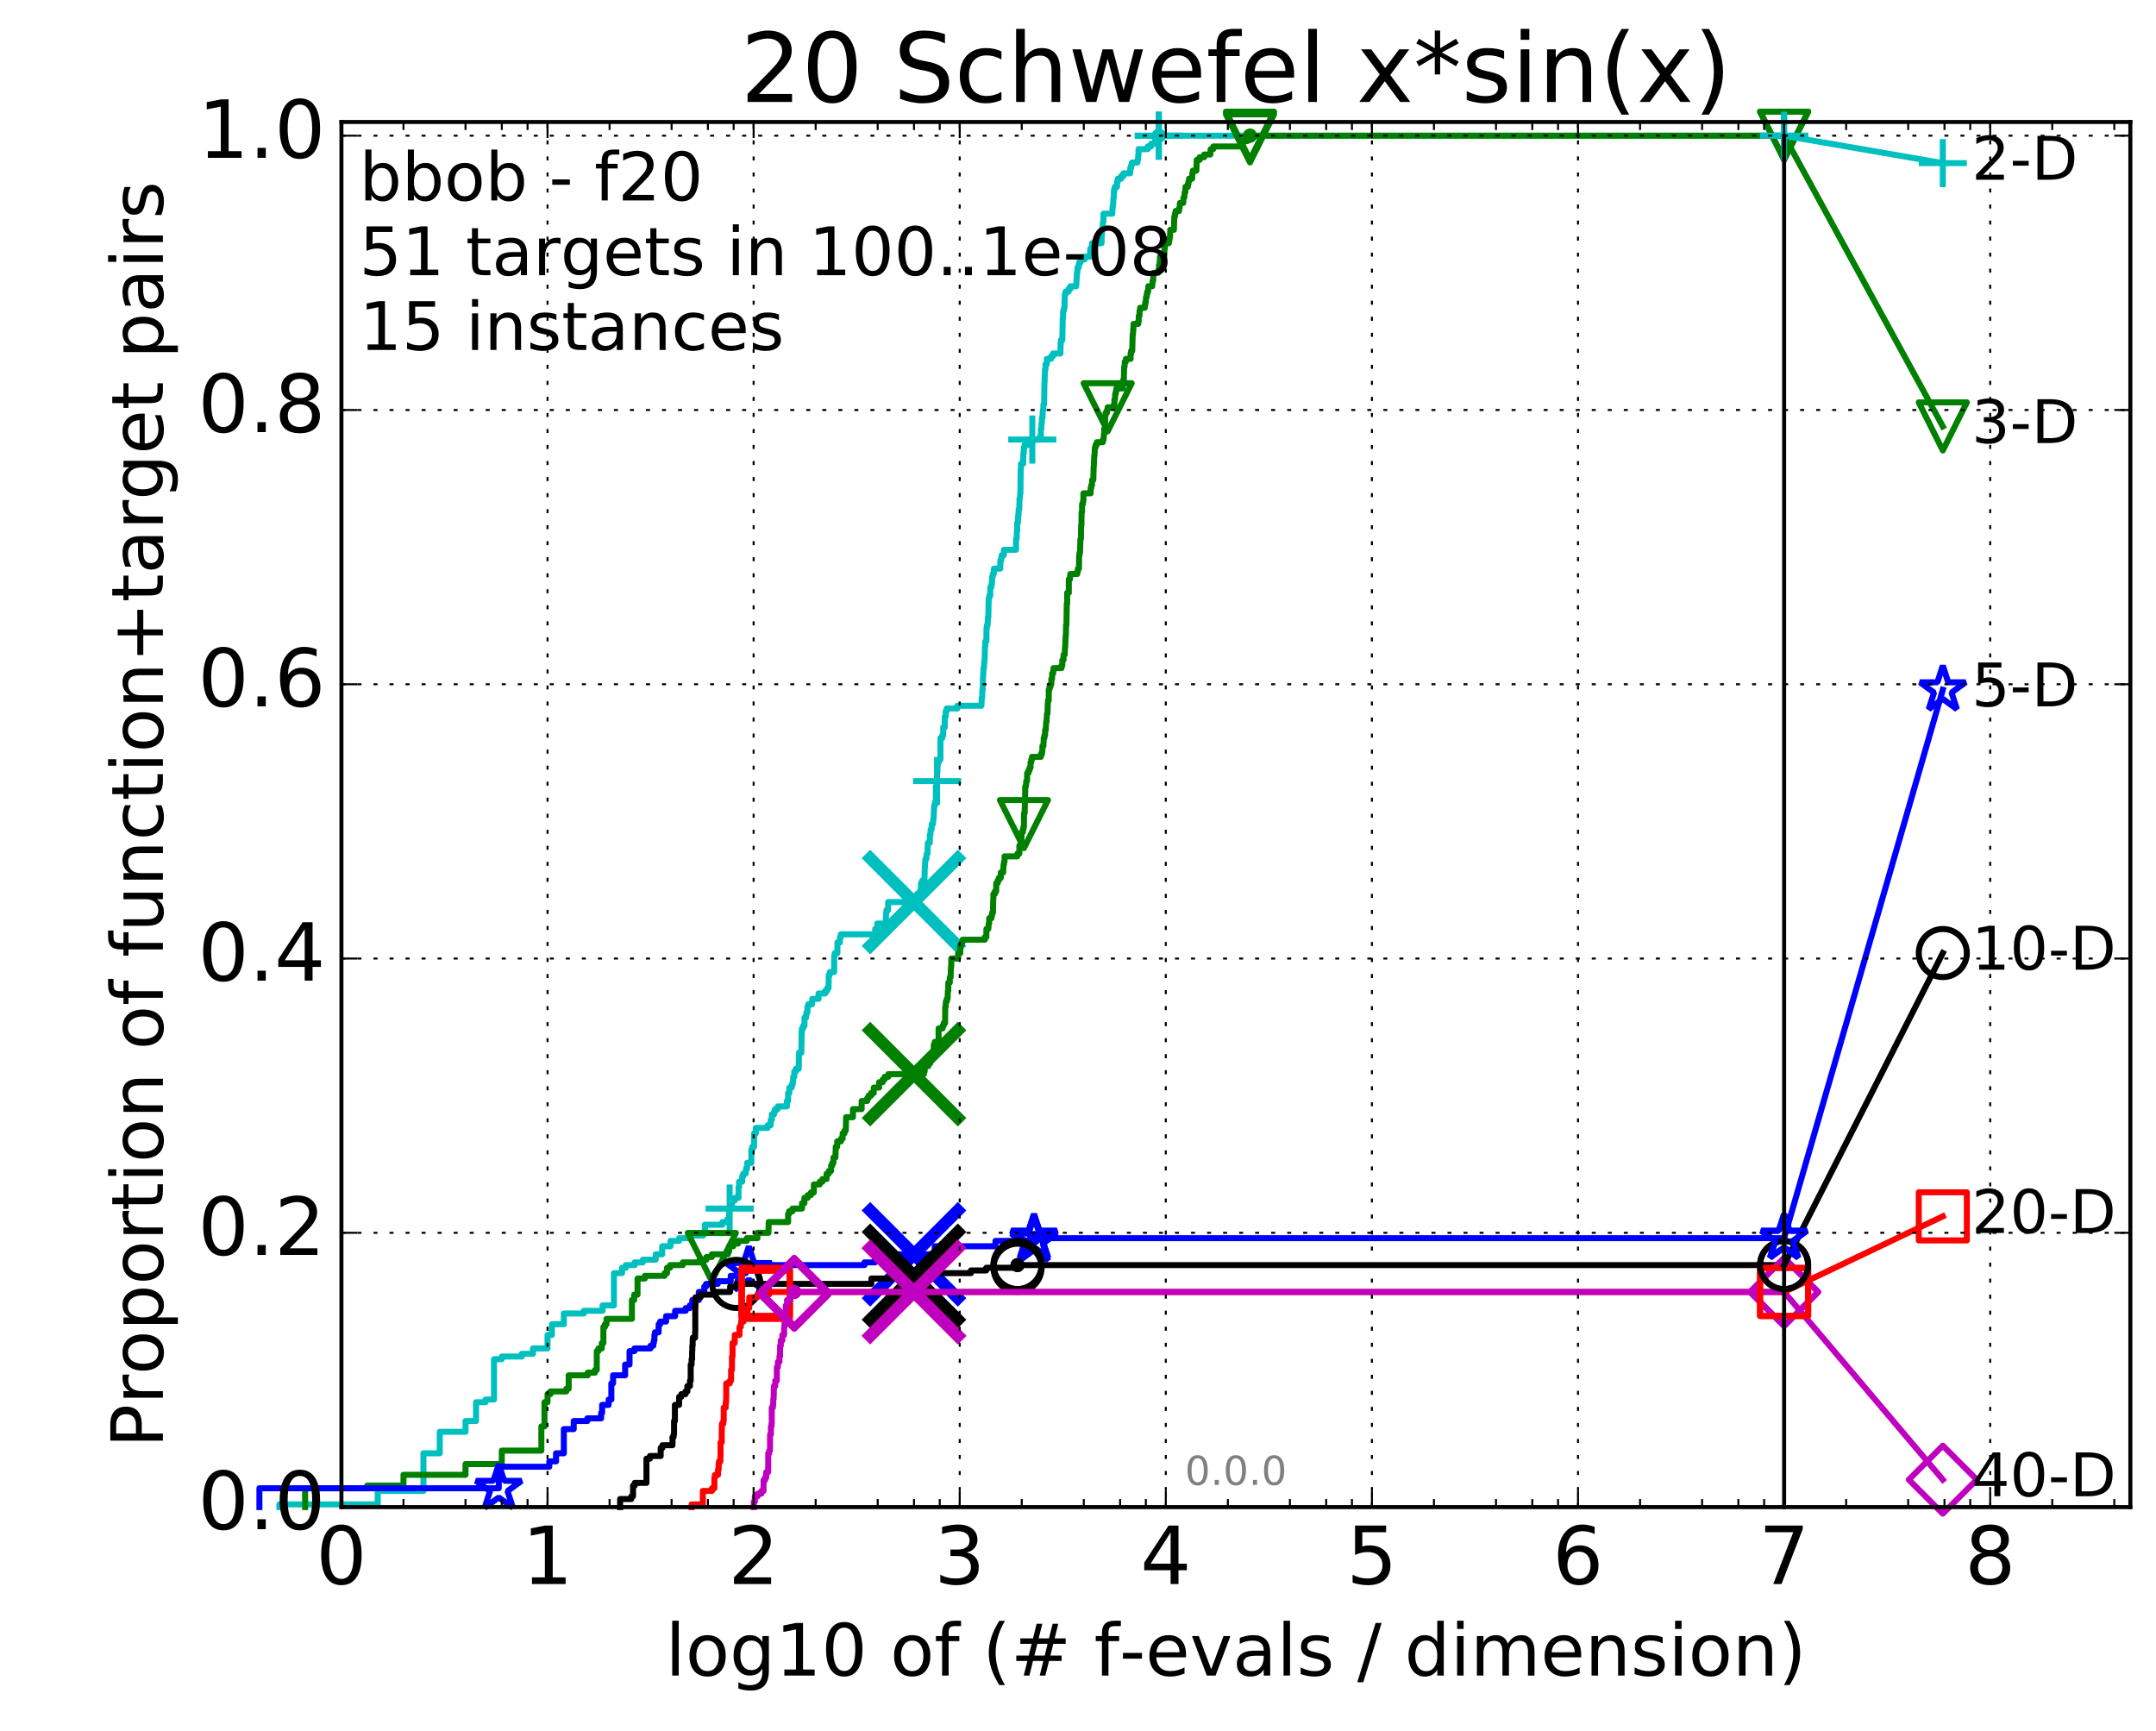 <?xml version="1.0" encoding="utf-8" standalone="no"?>
<!DOCTYPE svg PUBLIC "-//W3C//DTD SVG 1.1//EN"
  "http://www.w3.org/Graphics/SVG/1.1/DTD/svg11.dtd">
<!-- Created with matplotlib (http://matplotlib.org/) -->
<svg height="432pt" version="1.1" viewBox="0 0 538 432" width="538pt" xmlns="http://www.w3.org/2000/svg" xmlns:xlink="http://www.w3.org/1999/xlink">
 <defs>
  <style type="text/css">
*{stroke-linecap:butt;stroke-linejoin:round;stroke-miterlimit:100000;}
  </style>
 </defs>
 <g id="figure_1">
  <g id="patch_1">
   <path d="M 0 432.436 
L 538.8 432.436 
L 538.8 0 
L 0 0 
z
" style="fill:#ffffff;"/>
  </g>
  <g id="axes_1">
   <g id="patch_2">
    <path d="M 85.2 376.036 
L 531.6 376.036 
L 531.6 30.436 
L 85.2 30.436 
z
" style="fill:#ffffff;"/>
   </g>
   <g id="line2d_1">
    <defs>
     <path d="M 0 1.5 
C 0.398 1.5 0.779 1.342 1.061 1.061 
C 1.342 0.779 1.5 0.398 1.5 0 
C 1.5 -0.398 1.342 -0.779 1.061 -1.061 
C 0.779 -1.342 0.398 -1.5 0 -1.5 
C -0.398 -1.5 -0.779 -1.342 -1.061 -1.061 
C -1.342 -0.779 -1.5 -0.398 -1.5 0 
C -1.5 0.398 -1.342 0.779 -1.061 1.061 
C -0.779 1.342 -0.398 1.5 0 1.5 
z
" id="m6ed6a51629" style="stroke:#00bfbf;stroke-width:0.5;"/>
    </defs>
    <g>
     <use style="fill:#00bfbf;stroke:#00bfbf;stroke-width:0.5;" x="289.163" xlink:href="#m6ed6a51629" y="33.858"/>
     <use style="fill:#00bfbf;stroke:#00bfbf;stroke-width:0.5;" x="289.163" xlink:href="#m6ed6a51629" y="33.858"/>
    </g>
   </g>
   <g id="line2d_2">
    <path d="M 69.718 376.036 
L 69.718 375.365 
L 94.256 375.365 
L 94.256 372.011 
L 105.665 372.011 
L 105.665 362.617 
L 109.738 362.617 
L 109.738 357.25 
L 116.163 357.25 
L 116.163 354.566 
L 118.794 354.566 
L 118.794 349.87 
L 121.147 349.87 
L 121.147 349.199 
L 123.276 349.199 
L 123.276 339.135 
L 125.219 339.135 
L 125.219 338.464 
L 130.203 338.464 
L 130.203 337.793 
L 132.999 337.793 
L 132.999 336.451 
L 136.629 336.451 
L 136.629 333.096 
L 137.718 333.096 
L 137.718 330.412 
L 140.701 330.412 
L 140.701 327.729 
L 145.685 327.729 
L 145.685 327.058 
L 150.369 327.058 
L 150.369 325.716 
L 153.2 325.716 
L 153.2 317.665 
L 155.232 317.665 
L 155.232 316.323 
L 156.182 316.323 
L 156.182 315.652 
L 158.396 315.652 
L 158.396 314.981 
L 160.409 314.981 
L 160.409 314.31 
L 163.631 314.31 
L 163.631 312.968 
L 165.238 312.968 
L 165.238 310.955 
L 167.311 310.955 
L 167.311 309.613 
L 169.465 309.613 
L 169.465 308.942 
L 171.895 308.942 
L 171.895 308.272 
L 175.502 308.272 
L 175.502 307.601 
L 175.891 307.601 
L 175.891 305.588 
L 180.25 305.588 
L 180.25 304.917 
L 181.482 304.917 
L 181.482 304.246 
L 181.928 304.246 
L 181.928 302.233 
L 182.074 302.233 
L 182.074 301.562 
L 182.65 301.562 
L 182.65 299.549 
L 183.351 299.549 
L 183.351 298.878 
L 184.295 298.878 
L 184.295 296.195 
L 184.427 296.195 
L 184.427 294.853 
L 185.202 294.853 
L 185.202 293.511 
L 185.454 293.511 
L 185.454 292.84 
L 186.073 292.84 
L 186.073 292.169 
L 186.195 292.169 
L 186.195 291.498 
L 186.436 291.498 
L 186.436 290.156 
L 187.492 290.156 
L 187.492 286.802 
L 187.72 286.802 
L 187.72 286.131 
L 188.169 286.131 
L 188.169 282.776 
L 188.609 282.776 
L 188.609 281.434 
L 191.564 281.434 
L 191.564 280.763 
L 192.315 280.763 
L 192.315 279.421 
L 192.59 279.421 
L 192.59 278.079 
L 193.13 278.079 
L 193.13 277.408 
L 193.396 277.408 
L 193.396 276.737 
L 194.088 276.737 
L 194.088 276.067 
L 196.356 276.067 
L 196.356 274.725 
L 196.662 274.725 
L 196.662 272.712 
L 196.964 272.712 
L 196.964 271.37 
L 197.556 271.37 
L 197.556 270.699 
L 197.773 270.699 
L 197.773 270.028 
L 197.918 270.028 
L 197.918 268.686 
L 198.203 268.686 
L 198.203 267.344 
L 198.624 267.344 
L 198.624 266.673 
L 199.31 266.673 
L 199.377 262.648 
L 199.974 262.648 
L 200.04 257.28 
L 200.105 257.28 
L 200.105 256.609 
L 200.428 256.609 
L 200.428 255.938 
L 200.747 255.938 
L 200.747 253.926 
L 201.123 253.926 
L 201.123 253.255 
L 201.247 253.255 
L 201.247 252.584 
L 201.494 252.584 
L 201.494 251.242 
L 201.676 251.242 
L 201.676 250.571 
L 202.627 250.571 
L 202.685 249.229 
L 204.253 249.229 
L 204.253 247.887 
L 205.92 247.887 
L 205.92 247.216 
L 206.416 247.216 
L 206.416 246.545 
L 206.757 246.545 
L 206.805 243.191 
L 207.093 243.191 
L 207.093 242.52 
L 208.162 242.52 
L 208.162 238.494 
L 208.298 238.494 
L 208.298 237.823 
L 208.965 237.823 
L 208.965 235.139 
L 209.612 235.139 
L 209.612 233.797 
L 209.824 233.797 
L 209.824 233.127 
L 218.397 233.127 
L 218.397 231.785 
L 218.908 231.785 
L 218.908 230.443 
L 221.022 230.443 
L 221.124 227.759 
L 221.2 227.759 
L 221.2 227.088 
L 221.626 227.088 
L 221.626 225.075 
L 228.446 225.075 
L 228.446 224.404 
L 228.845 224.404 
L 228.845 223.062 
L 229.5 223.062 
L 229.5 222.392 
L 229.813 222.392 
L 229.813 220.379 
L 230.137 220.379 
L 230.137 219.708 
L 230.69 219.708 
L 230.757 216.353 
L 230.823 216.353 
L 230.905 214.34 
L 231.166 214.34 
L 231.246 212.998 
L 231.439 212.998 
L 231.535 210.315 
L 232.024 210.315 
L 232.024 208.302 
L 232.18 208.302 
L 232.226 206.96 
L 232.472 206.96 
L 232.487 205.618 
L 232.821 205.618 
L 232.911 204.276 
L 232.971 204.276 
L 233.075 201.592 
L 233.12 201.592 
L 233.12 200.922 
L 233.297 200.922 
L 233.297 200.251 
L 233.532 200.251 
L 233.532 196.225 
L 233.764 196.225 
L 233.836 192.87 
L 233.893 192.87 
L 233.951 190.857 
L 234.008 190.857 
L 234.008 190.187 
L 234.277 190.187 
L 234.277 189.516 
L 234.669 189.516 
L 234.683 184.148 
L 235.121 184.148 
L 235.121 183.477 
L 235.364 183.477 
L 235.364 181.464 
L 235.75 181.464 
L 235.75 178.781 
L 235.987 178.781 
L 235.987 177.439 
L 236.247 177.439 
L 236.247 176.768 
L 238.897 176.768 
L 238.897 176.097 
L 244.903 176.097 
L 244.973 174.084 
L 245.086 174.084 
L 245.156 172.071 
L 245.216 172.071 
L 245.303 168.717 
L 245.354 168.717 
L 245.423 166.704 
L 245.534 166.704 
L 245.636 164.691 
L 245.704 164.691 
L 245.78 161.336 
L 245.864 161.336 
L 245.872 159.994 
L 246.139 159.994 
L 246.172 156.64 
L 246.279 156.64 
L 246.279 155.969 
L 246.452 155.969 
L 246.533 153.956 
L 246.623 153.956 
L 246.72 149.259 
L 246.881 149.259 
L 246.881 148.588 
L 247.104 148.588 
L 247.104 146.576 
L 247.357 146.576 
L 247.357 145.905 
L 247.498 145.905 
L 247.576 143.892 
L 247.723 143.892 
L 247.723 143.221 
L 247.976 143.221 
L 248.015 141.879 
L 249.617 141.879 
L 249.617 139.866 
L 249.829 139.866 
L 249.829 139.195 
L 249.955 139.195 
L 249.955 138.524 
L 250.501 138.524 
L 250.501 137.182 
L 253.52 137.182 
L 253.544 134.499 
L 253.692 134.499 
L 253.739 132.486 
L 253.827 132.486 
L 253.827 130.473 
L 254.009 130.473 
L 254.085 128.46 
L 254.177 128.46 
L 254.177 127.118 
L 254.344 127.118 
L 254.408 124.435 
L 254.493 124.435 
L 254.579 123.093 
L 254.635 123.093 
L 254.703 117.054 
L 254.771 117.054 
L 254.771 115.712 
L 255.316 115.712 
L 255.371 113.029 
L 255.475 113.029 
L 255.475 111.687 
L 255.655 111.687 
L 255.655 111.016 
L 256.805 111.016 
L 256.805 110.345 
L 257.593 110.345 
L 257.593 109.674 
L 259.486 109.674 
L 259.486 109.003 
L 259.722 109.003 
L 259.74 106.99 
L 259.853 106.99 
L 259.889 105.648 
L 259.974 105.648 
L 259.991 104.306 
L 260.138 104.306 
L 260.226 102.294 
L 260.354 102.294 
L 260.367 100.952 
L 260.533 100.952 
L 260.624 95.584 
L 260.65 95.584 
L 260.758 92.23 
L 260.883 92.23 
L 260.883 90.888 
L 261.219 90.888 
L 261.219 89.546 
L 262.274 89.546 
L 262.274 88.875 
L 262.78 88.875 
L 262.78 88.204 
L 264.6 88.204 
L 264.676 85.52 
L 264.738 85.52 
L 264.738 84.849 
L 265.092 84.849 
L 265.187 79.482 
L 265.223 79.482 
L 265.314 77.469 
L 265.51 77.469 
L 265.51 76.798 
L 265.621 76.798 
L 265.718 73.443 
L 265.897 73.443 
L 265.897 72.772 
L 266.647 72.772 
L 266.647 72.101 
L 267.087 72.101 
L 267.087 71.431 
L 268.553 71.431 
L 268.662 69.418 
L 268.711 69.418 
L 268.711 68.076 
L 268.843 68.076 
L 268.894 66.734 
L 269.165 66.734 
L 269.165 66.063 
L 269.338 66.063 
L 269.338 65.392 
L 269.668 65.392 
L 269.668 64.721 
L 270.668 64.721 
L 270.668 64.05 
L 272.007 64.05 
L 272.067 62.037 
L 272.404 62.037 
L 272.489 60.696 
L 274.865 60.696 
L 274.95 58.012 
L 274.984 58.012 
L 275.077 56.67 
L 275.204 56.67 
L 275.229 55.328 
L 275.336 55.328 
L 275.366 53.315 
L 277.564 53.315 
L 277.647 51.302 
L 277.752 51.302 
L 277.86 49.29 
L 277.934 49.29 
L 277.99 47.277 
L 278.182 47.277 
L 278.182 46.606 
L 278.74 46.606 
L 278.74 45.264 
L 278.938 45.264 
L 278.938 44.593 
L 279.781 44.593 
L 279.781 43.922 
L 280.35 43.922 
L 280.35 43.251 
L 282.023 43.251 
L 282.039 41.909 
L 282.243 41.909 
L 282.243 41.238 
L 282.456 41.238 
L 282.456 40.567 
L 283.839 40.567 
L 283.839 39.896 
L 283.954 39.896 
L 284.054 38.555 
L 284.1 38.555 
L 284.101 37.213 
L 286.411 37.213 
L 286.411 36.542 
L 287.221 36.542 
L 287.221 35.871 
L 288.164 35.871 
L 288.164 35.2 
L 289.128 35.2 
L 289.163 33.858 
L 445.2 33.858 
L 445.2 33.858 
" style="fill:none;stroke:#00bfbf;stroke-linecap:square;stroke-width:1.5;"/>
   </g>
   <g id="line2d_3">
    <defs>
     <path d="M -6 0 
L 6 0 
M 0 6 
L 0 -6 
" id="m0cc2f193f6" style="stroke:#00bfbf;stroke-width:1.5;"/>
    </defs>
    <g>
     <use style="fill:none;stroke:#00bfbf;stroke-width:1.5;" x="182.074" xlink:href="#m0cc2f193f6" y="301.562"/>
     <use style="fill:none;stroke:#00bfbf;stroke-width:1.5;" x="233.836" xlink:href="#m0cc2f193f6" y="194.883"/>
     <use style="fill:none;stroke:#00bfbf;stroke-width:1.5;" x="257.593" xlink:href="#m0cc2f193f6" y="109.674"/>
     <use style="fill:none;stroke:#00bfbf;stroke-width:1.5;" x="289.163" xlink:href="#m0cc2f193f6" y="33.858"/>
     <use style="fill:none;stroke:#00bfbf;stroke-width:1.5;" x="289.163" xlink:href="#m0cc2f193f6" y="33.858"/>
     <use style="fill:none;stroke:#00bfbf;stroke-width:1.5;" x="445.2" xlink:href="#m0cc2f193f6" y="33.858"/>
    </g>
   </g>
   <g id="line2d_4"/>
   <g id="line2d_5">
    <path clip-path="url(#p3612fc67c9)" d="M 228.076 225.075 
" style="fill:none;stroke:#00bfbf;stroke-linecap:square;"/>
    <defs>
     <path d="M -12 12 
L 12 -12 
M -12 -12 
L 12 12 
" id="m404c1c4958" style="stroke:#00bfbf;stroke-width:3.0;"/>
    </defs>
    <g clip-path="url(#p3612fc67c9)">
     <use style="fill:#00bfbf;stroke:#00bfbf;stroke-width:3.0;" x="228.076" xlink:href="#m404c1c4958" y="225.075"/>
    </g>
   </g>
   <g id="line2d_6">
    <defs>
     <path d="M 0 1.5 
C 0.398 1.5 0.779 1.342 1.061 1.061 
C 1.342 0.779 1.5 0.398 1.5 0 
C 1.5 -0.398 1.342 -0.779 1.061 -1.061 
C 0.779 -1.342 0.398 -1.5 0 -1.5 
C -0.398 -1.5 -0.779 -1.342 -1.061 -1.061 
C -1.342 -0.779 -1.5 -0.398 -1.5 0 
C -1.5 0.398 -1.342 0.779 -1.061 1.061 
C -0.779 1.342 -0.398 1.5 0 1.5 
z
" id="mc0bc96eeb2" style="stroke:#008000;stroke-width:0.5;"/>
    </defs>
    <g>
     <use style="fill:#008000;stroke:#008000;stroke-width:0.5;" x="311.915" xlink:href="#mc0bc96eeb2" y="33.858"/>
     <use style="fill:#008000;stroke:#008000;stroke-width:0.5;" x="311.915" xlink:href="#mc0bc96eeb2" y="33.858"/>
    </g>
   </g>
   <g id="line2d_7">
    <path d="M 76.144 376.036 
L 76.144 371.34 
L 91.625 371.34 
L 91.625 370.669 
L 100.682 370.669 
L 100.682 367.985 
L 116.163 367.985 
L 116.163 365.301 
L 125.219 365.301 
L 125.219 361.947 
L 135.088 361.947 
L 135.088 355.908 
L 135.871 355.908 
L 135.871 349.87 
L 136.629 349.87 
L 136.629 347.857 
L 137.361 347.857 
L 137.361 347.186 
L 141.313 347.186 
L 141.313 346.515 
L 141.908 346.515 
L 141.908 343.16 
L 146.656 343.16 
L 146.656 342.489 
L 148.48 342.489 
L 148.48 341.818 
L 148.914 341.818 
L 148.914 337.122 
L 149.339 337.122 
L 149.339 336.451 
L 150.167 336.451 
L 150.167 335.109 
L 150.569 335.109 
L 150.569 331.083 
L 150.964 331.083 
L 150.964 330.412 
L 151.353 330.412 
L 151.353 329.071 
L 157.682 329.071 
L 157.682 324.374 
L 158.255 324.374 
L 158.255 323.032 
L 159.087 323.032 
L 159.087 319.007 
L 160.917 319.007 
L 160.917 318.336 
L 165.85 318.336 
L 165.85 317.665 
L 166.446 317.665 
L 166.446 316.323 
L 167.216 316.323 
L 167.216 315.652 
L 170.387 315.652 
L 170.387 314.981 
L 174.569 314.981 
L 174.569 314.31 
L 176.272 314.31 
L 176.272 313.639 
L 177.619 313.639 
L 177.619 312.968 
L 181.632 312.968 
L 181.632 312.297 
L 181.928 312.297 
L 181.928 310.955 
L 182.98 310.955 
L 182.98 310.284 
L 184.163 310.284 
L 184.163 309.613 
L 186.356 309.613 
L 186.356 308.942 
L 189.005 308.942 
L 189.005 307.601 
L 191.754 307.601 
L 191.817 304.917 
L 196.662 304.917 
L 196.662 302.904 
L 196.914 302.904 
L 196.914 302.233 
L 197.749 302.233 
L 197.749 301.562 
L 200.127 301.562 
L 200.127 300.22 
L 200.726 300.22 
L 200.726 298.878 
L 201.555 298.878 
L 201.555 298.207 
L 202.354 298.207 
L 202.354 297.537 
L 203.087 297.537 
L 203.087 295.524 
L 204.557 295.524 
L 204.557 294.853 
L 205.223 294.853 
L 205.223 294.182 
L 206.268 294.182 
L 206.268 292.84 
L 206.822 292.84 
L 206.822 292.169 
L 207.393 292.169 
L 207.393 290.827 
L 207.673 290.827 
L 207.673 290.156 
L 207.98 290.156 
L 207.98 288.814 
L 208.463 288.814 
L 208.552 286.131 
L 208.906 286.131 
L 208.906 284.789 
L 209.852 284.789 
L 209.852 284.118 
L 210.269 284.118 
L 210.269 282.776 
L 210.732 282.776 
L 210.732 282.105 
L 211.054 282.105 
L 211.133 278.75 
L 212.842 278.75 
L 212.842 276.737 
L 215.015 276.737 
L 215.015 274.725 
L 216.376 274.725 
L 216.376 274.054 
L 216.729 274.054 
L 216.729 273.383 
L 217.379 273.383 
L 217.379 272.712 
L 218.031 272.712 
L 218.031 271.37 
L 219.371 271.37 
L 219.371 270.028 
L 220.251 270.028 
L 220.251 269.357 
L 220.739 269.357 
L 220.739 268.686 
L 221.667 268.686 
L 221.667 268.015 
L 230.552 268.015 
L 230.552 267.344 
L 230.74 267.344 
L 230.74 266.002 
L 231.657 266.002 
L 231.657 265.332 
L 232.097 265.332 
L 232.097 263.99 
L 232.971 263.99 
L 233.021 260.635 
L 233.258 260.635 
L 233.258 259.964 
L 234.211 259.964 
L 234.211 256.609 
L 235.216 256.609 
L 235.216 255.938 
L 235.494 255.938 
L 235.494 255.267 
L 235.838 255.267 
L 235.865 251.242 
L 235.969 251.242 
L 236.03 249.9 
L 236.255 249.9 
L 236.255 249.229 
L 236.469 249.229 
L 236.529 247.216 
L 236.631 247.216 
L 236.631 245.203 
L 237 245.203 
L 237 243.862 
L 237.215 243.862 
L 237.306 241.178 
L 237.371 241.178 
L 237.371 239.165 
L 239.095 239.165 
L 239.095 237.823 
L 239.627 237.823 
L 239.627 235.81 
L 239.986 235.81 
L 239.986 235.139 
L 240.189 235.139 
L 240.189 234.468 
L 245.743 234.468 
L 245.743 233.797 
L 246.139 233.797 
L 246.139 231.785 
L 246.62 231.785 
L 246.728 230.443 
L 246.835 230.443 
L 246.835 229.101 
L 247.412 229.101 
L 247.412 228.43 
L 247.573 228.43 
L 247.573 227.759 
L 247.774 227.759 
L 247.851 224.404 
L 247.887 224.404 
L 247.887 223.062 
L 248.257 223.062 
L 248.257 222.392 
L 248.591 222.392 
L 248.591 220.379 
L 248.931 220.379 
L 248.931 219.708 
L 249.25 219.708 
L 249.25 219.037 
L 249.74 219.037 
L 249.74 217.695 
L 250.325 217.695 
L 250.426 215.682 
L 250.544 215.682 
L 250.544 215.011 
L 250.675 215.011 
L 250.675 213.669 
L 253.872 213.669 
L 253.872 212.998 
L 254.367 212.998 
L 254.367 210.986 
L 254.852 210.986 
L 254.923 207.631 
L 255.256 207.631 
L 255.256 206.96 
L 255.384 206.96 
L 255.384 206.289 
L 255.512 206.289 
L 255.522 202.934 
L 255.685 202.934 
L 255.775 199.58 
L 255.8 199.58 
L 255.833 196.225 
L 256 196.225 
L 256.092 194.883 
L 256.286 194.883 
L 256.314 192.87 
L 256.638 192.87 
L 256.638 192.199 
L 256.919 192.199 
L 256.919 191.528 
L 257.16 191.528 
L 257.16 190.187 
L 257.345 190.187 
L 257.345 189.516 
L 257.505 189.516 
L 257.505 188.845 
L 259.736 188.845 
L 259.736 188.174 
L 259.99 188.174 
L 259.99 187.503 
L 260.114 187.503 
L 260.114 186.161 
L 260.367 186.161 
L 260.452 184.148 
L 260.623 184.148 
L 260.623 183.477 
L 260.793 183.477 
L 260.793 182.135 
L 260.961 182.135 
L 261.049 180.122 
L 261.148 180.122 
L 261.255 178.11 
L 261.382 178.11 
L 261.471 175.426 
L 261.504 175.426 
L 261.504 174.755 
L 261.698 174.755 
L 261.698 172.071 
L 261.887 172.071 
L 261.887 171.4 
L 262.123 171.4 
L 262.123 170.729 
L 262.344 170.729 
L 262.344 169.387 
L 262.533 169.387 
L 262.533 168.046 
L 262.804 168.046 
L 262.88 166.704 
L 264.887 166.704 
L 264.887 166.033 
L 265.092 166.033 
L 265.092 164.691 
L 265.393 164.691 
L 265.393 163.349 
L 265.676 163.349 
L 265.77 161.336 
L 265.807 161.336 
L 265.916 158.652 
L 265.973 158.652 
L 266.023 155.969 
L 266.116 155.969 
L 266.199 150.601 
L 266.298 150.601 
L 266.298 147.917 
L 266.705 147.917 
L 266.705 144.563 
L 266.98 144.563 
L 267.084 143.221 
L 268.818 143.221 
L 268.818 142.55 
L 268.989 142.55 
L 268.989 141.879 
L 269.242 141.879 
L 269.28 138.524 
L 269.395 138.524 
L 269.395 137.853 
L 269.516 137.853 
L 269.597 134.499 
L 269.732 134.499 
L 269.774 131.144 
L 269.853 131.144 
L 269.902 127.789 
L 270.007 127.789 
L 270.022 125.776 
L 270.23 125.776 
L 270.23 125.106 
L 270.352 125.106 
L 270.352 123.093 
L 272.159 123.093 
L 272.159 121.751 
L 272.307 121.751 
L 272.307 121.08 
L 272.491 121.08 
L 272.525 119.738 
L 272.827 119.738 
L 272.907 116.383 
L 272.948 116.383 
L 273.053 113.7 
L 273.127 113.7 
L 273.21 111.687 
L 273.38 111.687 
L 273.38 111.016 
L 273.68 111.016 
L 273.68 110.345 
L 275.195 110.345 
L 275.195 109.674 
L 275.387 109.674 
L 275.474 108.332 
L 275.549 108.332 
L 275.549 106.99 
L 275.745 106.99 
L 275.792 103.636 
L 275.89 103.636 
L 275.89 102.965 
L 276.234 102.965 
L 276.234 102.294 
L 276.406 102.294 
L 276.406 101.623 
L 277.923 101.623 
L 277.923 100.952 
L 278.085 100.952 
L 278.108 99.61 
L 278.243 99.61 
L 278.285 98.268 
L 278.444 98.268 
L 278.444 97.597 
L 278.575 97.597 
L 278.575 96.926 
L 280.176 96.926 
L 280.223 94.913 
L 280.432 94.913 
L 280.52 91.559 
L 280.606 91.559 
L 280.688 90.217 
L 280.968 90.217 
L 280.968 89.546 
L 282.126 89.546 
L 282.126 88.204 
L 282.261 88.204 
L 282.261 87.533 
L 282.541 87.533 
L 282.637 83.507 
L 282.712 83.507 
L 282.782 82.166 
L 282.823 82.166 
L 282.857 80.824 
L 284.029 80.824 
L 284.029 80.153 
L 284.158 80.153 
L 284.158 78.811 
L 284.352 78.811 
L 284.359 77.469 
L 284.499 77.469 
L 284.499 76.798 
L 285.662 76.798 
L 285.662 76.127 
L 285.782 76.127 
L 285.782 75.456 
L 285.919 75.456 
L 285.974 74.114 
L 286.15 74.114 
L 286.15 73.443 
L 286.267 73.443 
L 286.267 72.772 
L 286.499 72.772 
L 286.544 71.431 
L 287.519 71.431 
L 287.613 70.089 
L 287.75 70.089 
L 287.829 68.076 
L 289.027 68.076 
L 289.027 67.405 
L 289.189 67.405 
L 289.236 66.063 
L 289.352 66.063 
L 289.439 64.721 
L 289.465 64.721 
L 289.465 64.05 
L 290.522 64.05 
L 290.592 62.037 
L 290.678 62.037 
L 290.697 60.696 
L 291.676 60.696 
L 291.676 60.025 
L 291.81 60.025 
L 291.81 59.354 
L 291.941 59.354 
L 292.011 57.341 
L 292.935 57.341 
L 293.035 53.986 
L 293.205 53.986 
L 293.205 53.315 
L 293.342 53.315 
L 293.342 52.644 
L 294.209 52.644 
L 294.209 51.973 
L 294.338 51.973 
L 294.439 50.631 
L 295.258 50.631 
L 295.337 49.29 
L 295.528 49.29 
L 295.626 47.948 
L 295.792 47.948 
L 295.809 46.606 
L 296.41 46.606 
L 296.41 45.935 
L 296.556 45.935 
L 296.556 45.264 
L 296.707 45.264 
L 296.707 44.593 
L 297.494 44.593 
L 297.524 43.251 
L 297.653 43.251 
L 297.653 42.58 
L 298.55 42.58 
L 298.623 39.896 
L 299.361 39.896 
L 299.361 39.226 
L 300.483 39.226 
L 300.483 38.555 
L 302.015 38.555 
L 302.104 37.213 
L 302.752 37.213 
L 302.752 36.542 
L 309.694 36.542 
L 309.694 35.871 
L 310.162 35.871 
L 310.162 35.2 
L 311.273 35.2 
L 311.273 34.529 
L 311.915 34.529 
L 311.915 33.858 
L 445.2 33.858 
L 445.2 33.858 
" style="fill:none;stroke:#008000;stroke-linecap:square;stroke-width:1.5;"/>
   </g>
   <g id="line2d_8">
    <defs>
     <path d="M -0 6 
L 6 -6 
L -6 -6 
z
" id="mc58b1fb15e" style="stroke:#008000;stroke-linejoin:miter;stroke-width:1.5;"/>
    </defs>
    <g>
     <use style="fill:none;stroke:#008000;stroke-linejoin:miter;stroke-width:1.5;" x="177.619" xlink:href="#mc58b1fb15e" y="313.639"/>
     <use style="fill:none;stroke:#008000;stroke-linejoin:miter;stroke-width:1.5;" x="255.512" xlink:href="#mc58b1fb15e" y="205.618"/>
     <use style="fill:none;stroke:#008000;stroke-linejoin:miter;stroke-width:1.5;" x="276.406" xlink:href="#mc58b1fb15e" y="101.623"/>
     <use style="fill:none;stroke:#008000;stroke-linejoin:miter;stroke-width:1.5;" x="311.915" xlink:href="#mc58b1fb15e" y="34.529"/>
     <use style="fill:none;stroke:#008000;stroke-linejoin:miter;stroke-width:1.5;" x="311.915" xlink:href="#mc58b1fb15e" y="33.858"/>
     <use style="fill:none;stroke:#008000;stroke-linejoin:miter;stroke-width:1.5;" x="445.2" xlink:href="#mc58b1fb15e" y="33.858"/>
    </g>
   </g>
   <g id="line2d_9"/>
   <g id="line2d_10">
    <path clip-path="url(#p3612fc67c9)" d="M 228.076 268.015 
" style="fill:none;stroke:#008000;stroke-linecap:square;"/>
    <defs>
     <path d="M -12 12 
L 12 -12 
M -12 -12 
L 12 12 
" id="mbed8a6b353" style="stroke:#008000;stroke-width:3.0;"/>
    </defs>
    <g clip-path="url(#p3612fc67c9)">
     <use style="fill:#008000;stroke:#008000;stroke-width:3.0;" x="228.076" xlink:href="#mbed8a6b353" y="268.015"/>
    </g>
   </g>
   <g id="line2d_11">
    <defs>
     <path d="M 0 1.5 
C 0.398 1.5 0.779 1.342 1.061 1.061 
C 1.342 0.779 1.5 0.398 1.5 0 
C 1.5 -0.398 1.342 -0.779 1.061 -1.061 
C 0.779 -1.342 0.398 -1.5 0 -1.5 
C -0.398 -1.5 -0.779 -1.342 -1.061 -1.061 
C -1.342 -0.779 -1.5 -0.398 -1.5 0 
C -1.5 0.398 -1.342 0.779 -1.061 1.061 
C -0.779 1.342 -0.398 1.5 0 1.5 
z
" id="m92afb26b91" style="stroke:#0000ff;stroke-width:0.5;"/>
    </defs>
    <g>
     <use style="fill:#0000ff;stroke:#0000ff;stroke-width:0.5;" x="258.017" xlink:href="#m92afb26b91" y="308.942"/>
     <use style="fill:#0000ff;stroke:#0000ff;stroke-width:0.5;" x="258.017" xlink:href="#m92afb26b91" y="308.942"/>
    </g>
   </g>
   <g id="line2d_12">
    <path d="M 64.735 376.036 
L 64.735 371.34 
L 124.462 371.34 
L 124.462 365.972 
L 137.071 365.972 
L 137.071 364.63 
L 138.757 364.63 
L 138.757 362.617 
L 140.701 362.617 
L 140.701 356.579 
L 143.165 356.579 
L 143.165 354.566 
L 146.561 354.566 
L 146.561 353.895 
L 150.004 353.895 
L 150.004 352.553 
L 150.248 352.553 
L 150.248 350.541 
L 151.886 350.541 
L 151.886 349.199 
L 152.552 349.199 
L 152.552 345.173 
L 152.986 345.173 
L 152.986 343.16 
L 155.995 343.16 
L 155.995 340.477 
L 157.094 340.477 
L 157.094 337.122 
L 158.311 337.122 
L 158.311 336.451 
L 162.327 336.451 
L 162.327 335.78 
L 163.023 335.78 
L 163.023 335.109 
L 163.159 335.109 
L 163.159 334.438 
L 163.295 334.438 
L 163.295 333.096 
L 163.43 333.096 
L 163.43 332.425 
L 164.352 332.425 
L 164.352 330.412 
L 164.736 330.412 
L 164.736 329.742 
L 166.21 329.742 
L 166.21 328.4 
L 168.468 328.4 
L 168.468 327.058 
L 171.098 327.058 
L 171.098 326.387 
L 172.124 326.387 
L 172.124 325.716 
L 172.754 325.716 
L 172.754 324.374 
L 174.377 324.374 
L 174.377 322.361 
L 175.736 322.361 
L 175.736 321.019 
L 176.197 321.019 
L 176.197 320.348 
L 179.112 320.348 
L 179.112 319.677 
L 182.335 319.677 
L 182.335 318.336 
L 183.842 318.336 
L 183.842 317.665 
L 186.097 317.665 
L 186.097 316.994 
L 186.864 316.994 
L 186.864 316.323 
L 189.859 316.323 
L 189.859 315.652 
L 215.729 315.652 
L 215.729 314.981 
L 218.374 314.981 
L 218.374 312.968 
L 233.244 312.968 
L 233.244 310.955 
L 248.401 310.955 
L 248.401 309.613 
L 258.017 309.613 
L 258.017 308.942 
L 445.2 308.942 
" style="fill:none;stroke:#0000ff;stroke-linecap:square;stroke-width:1.5;"/>
   </g>
   <g id="line2d_13">
    <defs>
     <path d="M 0 -6 
L -1.347 -1.854 
L -5.706 -1.854 
L -2.18 0.708 
L -3.527 4.854 
L -0 2.292 
L 3.527 4.854 
L 2.18 0.708 
L 5.706 -1.854 
L 1.347 -1.854 
z
" id="m1ed8c56689" style="stroke:#0000ff;stroke-linejoin:bevel;stroke-width:1.5;"/>
    </defs>
    <g>
     <use style="fill:none;stroke:#0000ff;stroke-linejoin:bevel;stroke-width:1.5;" x="124.462" xlink:href="#m1ed8c56689" y="371.34"/>
     <use style="fill:none;stroke:#0000ff;stroke-linejoin:bevel;stroke-width:1.5;" x="186.864" xlink:href="#m1ed8c56689" y="316.994"/>
     <use style="fill:none;stroke:#0000ff;stroke-linejoin:bevel;stroke-width:1.5;" x="258.017" xlink:href="#m1ed8c56689" y="309.613"/>
     <use style="fill:none;stroke:#0000ff;stroke-linejoin:bevel;stroke-width:1.5;" x="258.017" xlink:href="#m1ed8c56689" y="308.942"/>
     <use style="fill:none;stroke:#0000ff;stroke-linejoin:bevel;stroke-width:1.5;" x="258.017" xlink:href="#m1ed8c56689" y="308.942"/>
     <use style="fill:none;stroke:#0000ff;stroke-linejoin:bevel;stroke-width:1.5;" x="445.2" xlink:href="#m1ed8c56689" y="308.942"/>
    </g>
   </g>
   <g id="line2d_14"/>
   <g id="line2d_15">
    <path clip-path="url(#p3612fc67c9)" d="M 228.076 312.968 
" style="fill:none;stroke:#0000ff;stroke-linecap:square;"/>
    <defs>
     <path d="M -12 12 
L 12 -12 
M -12 -12 
L 12 12 
" id="m9cf70ad7ef" style="stroke:#0000ff;stroke-width:3.0;"/>
    </defs>
    <g clip-path="url(#p3612fc67c9)">
     <use style="fill:#0000ff;stroke:#0000ff;stroke-width:3.0;" x="228.076" xlink:href="#m9cf70ad7ef" y="312.968"/>
    </g>
   </g>
   <g id="line2d_16">
    <defs>
     <path d="M 0 1.5 
C 0.398 1.5 0.779 1.342 1.061 1.061 
C 1.342 0.779 1.5 0.398 1.5 0 
C 1.5 -0.398 1.342 -0.779 1.061 -1.061 
C 0.779 -1.342 0.398 -1.5 0 -1.5 
C -0.398 -1.5 -0.779 -1.342 -1.061 -1.061 
C -1.342 -0.779 -1.5 -0.398 -1.5 0 
C -1.5 0.398 -1.342 0.779 -1.061 1.061 
C -0.779 1.342 -0.398 1.5 0 1.5 
z
" id="m52b8f47efa" style="stroke:#000000;stroke-width:0.5;"/>
    </defs>
    <g>
     <use style="stroke:#000000;stroke-width:0.5;" x="253.912" xlink:href="#m52b8f47efa" y="315.652"/>
     <use style="stroke:#000000;stroke-width:0.5;" x="253.912" xlink:href="#m52b8f47efa" y="315.652"/>
    </g>
   </g>
   <g id="line2d_17">
    <path d="M 154.741 376.036 
L 154.741 374.023 
L 157.536 374.023 
L 157.536 373.352 
L 157.97 373.352 
L 157.97 370.669 
L 158.396 370.669 
L 158.396 369.998 
L 161.315 369.998 
L 161.315 363.959 
L 162.185 363.959 
L 162.185 363.288 
L 164.863 363.288 
L 164.863 361.276 
L 165.3 361.276 
L 165.3 360.605 
L 167.814 360.605 
L 167.814 358.592 
L 168.089 358.592 
L 168.089 357.921 
L 168.198 357.921 
L 168.198 354.566 
L 168.414 354.566 
L 168.414 350.541 
L 169.465 350.541 
L 169.465 348.528 
L 170.023 348.528 
L 170.023 347.857 
L 171.051 347.857 
L 171.051 347.186 
L 171.524 347.186 
L 171.524 345.844 
L 172.17 345.844 
L 172.17 344.502 
L 172.351 344.502 
L 172.351 340.477 
L 172.576 340.477 
L 172.576 339.135 
L 172.709 339.135 
L 172.709 337.122 
L 172.754 337.122 
L 172.754 335.78 
L 172.842 335.78 
L 172.842 334.438 
L 172.886 334.438 
L 172.886 333.767 
L 173.452 333.767 
L 173.452 332.425 
L 173.495 332.425 
L 173.495 326.387 
L 173.537 326.387 
L 173.537 323.703 
L 174.826 323.703 
L 174.826 323.032 
L 178.089 323.032 
L 178.089 322.361 
L 182.19 322.361 
L 182.19 321.019 
L 183.733 321.019 
L 183.733 320.348 
L 217.441 320.348 
L 217.441 319.007 
L 225.44 319.007 
L 225.44 318.336 
L 230.97 318.336 
L 230.97 317.665 
L 242.279 317.665 
L 242.279 316.994 
L 246.099 316.994 
L 246.099 316.323 
L 253.912 316.323 
L 253.912 315.652 
L 445.2 315.652 
" style="fill:none;stroke:#000000;stroke-linecap:square;stroke-width:1.5;"/>
   </g>
   <g id="line2d_18">
    <defs>
     <path d="M 0 6 
C 1.591 6 3.117 5.368 4.243 4.243 
C 5.368 3.117 6 1.591 6 0 
C 6 -1.591 5.368 -3.117 4.243 -4.243 
C 3.117 -5.368 1.591 -6 0 -6 
C -1.591 -6 -3.117 -5.368 -4.243 -4.243 
C -5.368 -3.117 -6 -1.591 -6 0 
C -6 1.591 -5.368 3.117 -4.243 4.243 
C -3.117 5.368 -1.591 6 0 6 
z
" id="m4296e12004" style="stroke:#000000;stroke-width:1.5;"/>
    </defs>
    <g>
     <use style="fill:none;stroke:#000000;stroke-width:1.5;" x="183.733" xlink:href="#m4296e12004" y="320.348"/>
     <use style="fill:none;stroke:#000000;stroke-width:1.5;" x="253.912" xlink:href="#m4296e12004" y="316.323"/>
     <use style="fill:none;stroke:#000000;stroke-width:1.5;" x="253.912" xlink:href="#m4296e12004" y="315.652"/>
     <use style="fill:none;stroke:#000000;stroke-width:1.5;" x="253.912" xlink:href="#m4296e12004" y="315.652"/>
     <use style="fill:none;stroke:#000000;stroke-width:1.5;" x="445.2" xlink:href="#m4296e12004" y="315.652"/>
    </g>
   </g>
   <g id="line2d_19"/>
   <g id="line2d_20">
    <path clip-path="url(#p3612fc67c9)" d="M 228.076 318.336 
" style="fill:none;stroke:#000000;stroke-linecap:square;"/>
    <defs>
     <path d="M -12 12 
L 12 -12 
M -12 -12 
L 12 12 
" id="m9f644a71af" style="stroke:#000000;stroke-width:3.0;"/>
    </defs>
    <g clip-path="url(#p3612fc67c9)">
     <use style="stroke:#000000;stroke-width:3.0;" x="228.076" xlink:href="#m9f644a71af" y="318.336"/>
    </g>
   </g>
   <g id="line2d_21">
    <defs>
     <path d="M 0 1.5 
C 0.398 1.5 0.779 1.342 1.061 1.061 
C 1.342 0.779 1.5 0.398 1.5 0 
C 1.5 -0.398 1.342 -0.779 1.061 -1.061 
C 0.779 -1.342 0.398 -1.5 0 -1.5 
C -0.398 -1.5 -0.779 -1.342 -1.061 -1.061 
C -1.342 -0.779 -1.5 -0.398 -1.5 0 
C -1.5 0.398 -1.342 0.779 -1.061 1.061 
C -0.779 1.342 -0.398 1.5 0 1.5 
z
" id="mdabe255065" style="stroke:#ff0000;stroke-width:0.5;"/>
    </defs>
    <g>
     <use style="fill:#ff0000;stroke:#ff0000;stroke-width:0.5;" x="191.072" xlink:href="#mdabe255065" y="322.361"/>
     <use style="fill:#ff0000;stroke:#ff0000;stroke-width:0.5;" x="191.072" xlink:href="#mdabe255065" y="322.361"/>
    </g>
   </g>
   <g id="line2d_22">
    <path d="M 172.576 376.036 
L 172.576 375.365 
L 175.384 375.365 
L 175.384 372.011 
L 177.666 372.011 
L 177.666 371.34 
L 178.263 371.34 
L 178.263 368.656 
L 178.418 368.656 
L 178.418 367.985 
L 179.179 367.985 
L 179.179 366.643 
L 179.328 366.643 
L 179.328 365.301 
L 179.41 365.301 
L 179.41 364.63 
L 179.769 364.63 
L 179.769 363.288 
L 179.802 363.288 
L 179.802 359.934 
L 180.091 359.934 
L 180.091 357.25 
L 180.123 357.25 
L 180.123 355.908 
L 180.139 355.908 
L 180.139 355.237 
L 180.486 355.237 
L 180.486 354.566 
L 180.596 354.566 
L 180.596 351.212 
L 181.089 351.212 
L 181.089 349.87 
L 181.196 349.87 
L 181.196 348.528 
L 181.226 348.528 
L 181.226 345.173 
L 182.103 345.173 
L 182.103 344.502 
L 182.422 344.502 
L 182.422 343.831 
L 182.436 343.831 
L 182.436 341.818 
L 182.65 341.818 
L 182.65 338.464 
L 182.792 338.464 
L 182.792 335.109 
L 183.337 335.109 
L 183.337 333.096 
L 184.532 333.096 
L 184.532 331.083 
L 184.857 331.083 
L 184.857 330.412 
L 184.921 330.412 
L 184.921 329.742 
L 185.542 329.742 
L 185.542 328.4 
L 186.508 328.4 
L 186.508 326.387 
L 186.958 326.387 
L 186.958 323.703 
L 188.976 323.703 
L 188.976 323.032 
L 191.072 323.032 
L 191.072 322.361 
L 445.2 322.361 
" style="fill:none;stroke:#ff0000;stroke-linecap:square;stroke-width:1.5;"/>
   </g>
   <g id="line2d_23">
    <defs>
     <path d="M -6 6 
L 6 6 
L 6 -6 
L -6 -6 
z
" id="m868f7b1520" style="stroke:#ff0000;stroke-linejoin:miter;stroke-width:1.5;"/>
    </defs>
    <g>
     <use style="fill:none;stroke:#ff0000;stroke-linejoin:miter;stroke-width:1.5;" x="191.072" xlink:href="#m868f7b1520" y="323.032"/>
     <use style="fill:none;stroke:#ff0000;stroke-linejoin:miter;stroke-width:1.5;" x="191.072" xlink:href="#m868f7b1520" y="323.032"/>
     <use style="fill:none;stroke:#ff0000;stroke-linejoin:miter;stroke-width:1.5;" x="191.072" xlink:href="#m868f7b1520" y="322.361"/>
     <use style="fill:none;stroke:#ff0000;stroke-linejoin:miter;stroke-width:1.5;" x="191.072" xlink:href="#m868f7b1520" y="322.361"/>
     <use style="fill:none;stroke:#ff0000;stroke-linejoin:miter;stroke-width:1.5;" x="445.2" xlink:href="#m868f7b1520" y="322.361"/>
    </g>
   </g>
   <g id="line2d_24"/>
   <g id="line2d_25">
    <path clip-path="url(#p3612fc67c9)" d="M 228.076 322.361 
" style="fill:none;stroke:#ff0000;stroke-linecap:square;"/>
    <defs>
     <path d="M -12 12 
L 12 -12 
M -12 -12 
L 12 12 
" id="mc827a9b18e" style="stroke:#ff0000;stroke-width:3.0;"/>
    </defs>
    <g clip-path="url(#p3612fc67c9)">
     <use style="fill:#ff0000;stroke:#ff0000;stroke-width:3.0;" x="228.076" xlink:href="#mc827a9b18e" y="322.361"/>
    </g>
   </g>
   <g id="line2d_26">
    <defs>
     <path d="M 0 1.5 
C 0.398 1.5 0.779 1.342 1.061 1.061 
C 1.342 0.779 1.5 0.398 1.5 0 
C 1.5 -0.398 1.342 -0.779 1.061 -1.061 
C 0.779 -1.342 0.398 -1.5 0 -1.5 
C -0.398 -1.5 -0.779 -1.342 -1.061 -1.061 
C -1.342 -0.779 -1.5 -0.398 -1.5 0 
C -1.5 0.398 -1.342 0.779 -1.061 1.061 
C -0.779 1.342 -0.398 1.5 0 1.5 
z
" id="m97772a13f4" style="stroke:#bf00bf;stroke-width:0.5;"/>
    </defs>
    <g>
     <use style="fill:#bf00bf;stroke:#bf00bf;stroke-width:0.5;" x="198.192" xlink:href="#m97772a13f4" y="322.361"/>
     <use style="fill:#bf00bf;stroke:#bf00bf;stroke-width:0.5;" x="198.192" xlink:href="#m97772a13f4" y="322.361"/>
    </g>
   </g>
   <g id="line2d_27">
    <path d="M 188.102 376.036 
L 188.102 374.694 
L 188.362 374.694 
L 188.362 373.352 
L 189.056 373.352 
L 189.056 372.682 
L 190.002 372.682 
L 190.002 372.011 
L 190.533 372.011 
L 190.533 369.327 
L 190.905 369.327 
L 190.905 368.656 
L 191.203 368.656 
L 191.203 367.314 
L 191.683 367.314 
L 191.683 365.972 
L 191.702 365.972 
L 191.702 362.617 
L 191.947 362.617 
L 191.947 361.947 
L 192.143 361.947 
L 192.143 361.276 
L 192.157 361.276 
L 192.157 357.921 
L 192.375 357.921 
L 192.375 355.908 
L 192.517 355.908 
L 192.517 355.237 
L 192.576 355.237 
L 192.576 351.212 
L 192.853 351.212 
L 192.853 350.541 
L 192.952 350.541 
L 192.952 349.199 
L 193.032 349.199 
L 193.032 348.528 
L 193.072 348.528 
L 193.072 347.857 
L 193.095 347.857 
L 193.095 346.515 
L 193.126 346.515 
L 193.126 345.844 
L 193.457 345.844 
L 193.457 344.502 
L 193.848 344.502 
L 193.848 341.147 
L 194.101 341.147 
L 194.101 339.806 
L 194.494 339.806 
L 194.494 338.464 
L 194.652 338.464 
L 194.652 335.78 
L 194.838 335.78 
L 194.838 334.438 
L 195.227 334.438 
L 195.227 333.096 
L 195.676 333.096 
L 195.676 331.083 
L 195.767 331.083 
L 195.767 329.071 
L 196.058 329.071 
L 196.058 328.4 
L 196.089 328.4 
L 196.089 325.716 
L 196.398 325.716 
L 196.398 324.374 
L 197.243 324.374 
L 197.243 323.703 
L 197.398 323.703 
L 197.398 323.032 
L 198.192 323.032 
L 198.192 322.361 
L 445.2 322.361 
" style="fill:none;stroke:#bf00bf;stroke-linecap:square;stroke-width:1.5;"/>
   </g>
   <g id="line2d_28">
    <defs>
     <path d="M -0 8.485 
L 8.485 0 
L 0 -8.485 
L -8.485 -0 
z
" id="ma3e5fb8d44" style="stroke:#bf00bf;stroke-linejoin:miter;stroke-width:1.5;"/>
    </defs>
    <g>
     <use style="fill:none;stroke:#bf00bf;stroke-linejoin:miter;stroke-width:1.5;" x="198.192" xlink:href="#ma3e5fb8d44" y="323.032"/>
     <use style="fill:none;stroke:#bf00bf;stroke-linejoin:miter;stroke-width:1.5;" x="198.192" xlink:href="#ma3e5fb8d44" y="323.032"/>
     <use style="fill:none;stroke:#bf00bf;stroke-linejoin:miter;stroke-width:1.5;" x="198.192" xlink:href="#ma3e5fb8d44" y="322.361"/>
     <use style="fill:none;stroke:#bf00bf;stroke-linejoin:miter;stroke-width:1.5;" x="198.192" xlink:href="#ma3e5fb8d44" y="322.361"/>
     <use style="fill:none;stroke:#bf00bf;stroke-linejoin:miter;stroke-width:1.5;" x="445.2" xlink:href="#ma3e5fb8d44" y="322.361"/>
    </g>
   </g>
   <g id="line2d_29"/>
   <g id="line2d_30">
    <path clip-path="url(#p3612fc67c9)" d="M 228.076 322.361 
" style="fill:none;stroke:#bf00bf;stroke-linecap:square;"/>
    <defs>
     <path d="M -12 12 
L 12 -12 
M -12 -12 
L 12 12 
" id="m6edded8a5c" style="stroke:#bf00bf;stroke-width:3.0;"/>
    </defs>
    <g clip-path="url(#p3612fc67c9)">
     <use style="fill:#bf00bf;stroke:#bf00bf;stroke-width:3.0;" x="228.076" xlink:href="#m6edded8a5c" y="322.361"/>
    </g>
   </g>
   <g id="line2d_31">
    <path d="M 445.2 322.361 
L 484.8 369.193 
" style="fill:none;stroke:#bf00bf;stroke-linecap:square;stroke-width:1.5;"/>
    <g>
     <use style="fill:none;stroke:#bf00bf;stroke-linejoin:miter;stroke-width:1.5;" x="445.2" xlink:href="#ma3e5fb8d44" y="322.361"/>
     <use style="fill:none;stroke:#bf00bf;stroke-linejoin:miter;stroke-width:1.5;" x="484.8" xlink:href="#ma3e5fb8d44" y="369.193"/>
    </g>
   </g>
   <g id="line2d_32">
    <path d="M 445.2 322.361 
L 484.8 303.494 
" style="fill:none;stroke:#ff0000;stroke-linecap:square;stroke-width:1.5;"/>
    <g>
     <use style="fill:none;stroke:#ff0000;stroke-linejoin:miter;stroke-width:1.5;" x="445.2" xlink:href="#m868f7b1520" y="322.361"/>
     <use style="fill:none;stroke:#ff0000;stroke-linejoin:miter;stroke-width:1.5;" x="484.8" xlink:href="#m868f7b1520" y="303.494"/>
    </g>
   </g>
   <g id="line2d_33">
    <path d="M 445.2 315.652 
L 484.8 237.796 
" style="fill:none;stroke:#000000;stroke-linecap:square;stroke-width:1.5;"/>
    <g>
     <use style="fill:none;stroke:#000000;stroke-width:1.5;" x="445.2" xlink:href="#m4296e12004" y="315.652"/>
     <use style="fill:none;stroke:#000000;stroke-width:1.5;" x="484.8" xlink:href="#m4296e12004" y="237.796"/>
    </g>
   </g>
   <g id="line2d_34">
    <path d="M 445.2 308.942 
L 484.8 172.098 
" style="fill:none;stroke:#0000ff;stroke-linecap:square;stroke-width:1.5;"/>
    <g>
     <use style="fill:none;stroke:#0000ff;stroke-linejoin:bevel;stroke-width:1.5;" x="445.2" xlink:href="#m1ed8c56689" y="308.942"/>
     <use style="fill:none;stroke:#0000ff;stroke-linejoin:bevel;stroke-width:1.5;" x="484.8" xlink:href="#m1ed8c56689" y="172.098"/>
    </g>
   </g>
   <g id="line2d_35">
    <path d="M 445.2 33.858 
L 484.8 106.4 
" style="fill:none;stroke:#008000;stroke-linecap:square;stroke-width:1.5;"/>
    <g>
     <use style="fill:none;stroke:#008000;stroke-linejoin:miter;stroke-width:1.5;" x="445.2" xlink:href="#mc58b1fb15e" y="33.858"/>
     <use style="fill:none;stroke:#008000;stroke-linejoin:miter;stroke-width:1.5;" x="484.8" xlink:href="#mc58b1fb15e" y="106.4"/>
    </g>
   </g>
   <g id="line2d_36">
    <path d="M 445.2 33.858 
L 484.8 40.702 
" style="fill:none;stroke:#00bfbf;stroke-linecap:square;stroke-width:1.5;"/>
    <g>
     <use style="fill:none;stroke:#00bfbf;stroke-width:1.5;" x="445.2" xlink:href="#m0cc2f193f6" y="33.858"/>
     <use style="fill:none;stroke:#00bfbf;stroke-width:1.5;" x="484.8" xlink:href="#m0cc2f193f6" y="40.702"/>
    </g>
   </g>
   <g id="line2d_37">
    <path d="M 445.2 376.036 
L 445.2 33.858 
" style="fill:none;stroke:#000000;stroke-linecap:square;"/>
   </g>
   <g id="patch_3">
    <path d="M 85.2 30.436 
L 531.6 30.436 
" style="fill:none;stroke:#000000;stroke-linecap:square;stroke-linejoin:miter;"/>
   </g>
   <g id="patch_4">
    <path d="M 531.6 376.036 
L 531.6 30.436 
" style="fill:none;stroke:#000000;stroke-linecap:square;stroke-linejoin:miter;"/>
   </g>
   <g id="patch_5">
    <path d="M 85.2 376.036 
L 531.6 376.036 
" style="fill:none;stroke:#000000;stroke-linecap:square;stroke-linejoin:miter;"/>
   </g>
   <g id="patch_6">
    <path d="M 85.2 376.036 
L 85.2 30.436 
" style="fill:none;stroke:#000000;stroke-linecap:square;stroke-linejoin:miter;"/>
   </g>
   <g id="matplotlib.axis_1">
    <g id="xtick_1">
     <g id="line2d_38">
      <path clip-path="url(#p3612fc67c9)" d="M 85.2 376.036 
L 85.2 30.436 
" style="fill:none;stroke:#000000;stroke-dasharray:1,3;stroke-dashoffset:0.0;stroke-width:0.5;"/>
     </g>
     <g id="line2d_39">
      <defs>
       <path d="M 0 0 
L 0 -4 
" id="m1250531582" style="stroke:#000000;stroke-width:0.5;"/>
      </defs>
      <g>
       <use style="stroke:#000000;stroke-width:0.5;" x="85.2" xlink:href="#m1250531582" y="376.036"/>
      </g>
     </g>
     <g id="line2d_40">
      <defs>
       <path d="M 0 0 
L 0 4 
" id="m40cc30b977" style="stroke:#000000;stroke-width:0.5;"/>
      </defs>
      <g>
       <use style="stroke:#000000;stroke-width:0.5;" x="85.2" xlink:href="#m40cc30b977" y="30.436"/>
      </g>
     </g>
     <g id="text_1">
      <!-- 0 -->
      <defs>
       <path d="M 31.781 66.406 
Q 24.172 66.406 20.328 58.906 
Q 16.5 51.422 16.5 36.375 
Q 16.5 21.391 20.328 13.891 
Q 24.172 6.391 31.781 6.391 
Q 39.453 6.391 43.281 13.891 
Q 47.125 21.391 47.125 36.375 
Q 47.125 51.422 43.281 58.906 
Q 39.453 66.406 31.781 66.406 
M 31.781 74.219 
Q 44.047 74.219 50.516 64.516 
Q 56.984 54.828 56.984 36.375 
Q 56.984 17.969 50.516 8.266 
Q 44.047 -1.422 31.781 -1.422 
Q 19.531 -1.422 13.062 8.266 
Q 6.594 17.969 6.594 36.375 
Q 6.594 54.828 13.062 64.516 
Q 19.531 74.219 31.781 74.219 
" id="BitstreamVeraSans-Roman-30"/>
      </defs>
      <g transform="translate(78.838 395.233)scale(0.2 -0.2)">
       <use xlink:href="#BitstreamVeraSans-Roman-30"/>
      </g>
     </g>
    </g>
    <g id="xtick_2">
     <g id="line2d_41">
      <path clip-path="url(#p3612fc67c9)" d="M 136.629 376.036 
L 136.629 30.436 
" style="fill:none;stroke:#000000;stroke-dasharray:1,3;stroke-dashoffset:0.0;stroke-width:0.5;"/>
     </g>
     <g id="line2d_42">
      <g>
       <use style="stroke:#000000;stroke-width:0.5;" x="136.629" xlink:href="#m1250531582" y="376.036"/>
      </g>
     </g>
     <g id="line2d_43">
      <g>
       <use style="stroke:#000000;stroke-width:0.5;" x="136.629" xlink:href="#m40cc30b977" y="30.436"/>
      </g>
     </g>
     <g id="text_2">
      <!-- 1 -->
      <defs>
       <path d="M 12.406 8.297 
L 28.516 8.297 
L 28.516 63.922 
L 10.984 60.406 
L 10.984 69.391 
L 28.422 72.906 
L 38.281 72.906 
L 38.281 8.297 
L 54.391 8.297 
L 54.391 0 
L 12.406 0 
z
" id="BitstreamVeraSans-Roman-31"/>
      </defs>
      <g transform="translate(130.266 395.233)scale(0.2 -0.2)">
       <use xlink:href="#BitstreamVeraSans-Roman-31"/>
      </g>
     </g>
    </g>
    <g id="xtick_3">
     <g id="line2d_44">
      <path clip-path="url(#p3612fc67c9)" d="M 188.057 376.036 
L 188.057 30.436 
" style="fill:none;stroke:#000000;stroke-dasharray:1,3;stroke-dashoffset:0.0;stroke-width:0.5;"/>
     </g>
     <g id="line2d_45">
      <g>
       <use style="stroke:#000000;stroke-width:0.5;" x="188.057" xlink:href="#m1250531582" y="376.036"/>
      </g>
     </g>
     <g id="line2d_46">
      <g>
       <use style="stroke:#000000;stroke-width:0.5;" x="188.057" xlink:href="#m40cc30b977" y="30.436"/>
      </g>
     </g>
     <g id="text_3">
      <!-- 2 -->
      <defs>
       <path d="M 19.188 8.297 
L 53.609 8.297 
L 53.609 0 
L 7.328 0 
L 7.328 8.297 
Q 12.938 14.109 22.625 23.891 
Q 32.328 33.688 34.812 36.531 
Q 39.547 41.844 41.422 45.531 
Q 43.312 49.219 43.312 52.781 
Q 43.312 58.594 39.234 62.25 
Q 35.156 65.922 28.609 65.922 
Q 23.969 65.922 18.812 64.312 
Q 13.672 62.703 7.812 59.422 
L 7.812 69.391 
Q 13.766 71.781 18.938 73 
Q 24.125 74.219 28.422 74.219 
Q 39.75 74.219 46.484 68.547 
Q 53.219 62.891 53.219 53.422 
Q 53.219 48.922 51.531 44.891 
Q 49.859 40.875 45.406 35.406 
Q 44.188 33.984 37.641 27.219 
Q 31.109 20.453 19.188 8.297 
" id="BitstreamVeraSans-Roman-32"/>
      </defs>
      <g transform="translate(181.695 395.233)scale(0.2 -0.2)">
       <use xlink:href="#BitstreamVeraSans-Roman-32"/>
      </g>
     </g>
    </g>
    <g id="xtick_4">
     <g id="line2d_47">
      <path clip-path="url(#p3612fc67c9)" d="M 239.486 376.036 
L 239.486 30.436 
" style="fill:none;stroke:#000000;stroke-dasharray:1,3;stroke-dashoffset:0.0;stroke-width:0.5;"/>
     </g>
     <g id="line2d_48">
      <g>
       <use style="stroke:#000000;stroke-width:0.5;" x="239.486" xlink:href="#m1250531582" y="376.036"/>
      </g>
     </g>
     <g id="line2d_49">
      <g>
       <use style="stroke:#000000;stroke-width:0.5;" x="239.486" xlink:href="#m40cc30b977" y="30.436"/>
      </g>
     </g>
     <g id="text_4">
      <!-- 3 -->
      <defs>
       <path d="M 40.578 39.312 
Q 47.656 37.797 51.625 33 
Q 55.609 28.219 55.609 21.188 
Q 55.609 10.406 48.188 4.484 
Q 40.766 -1.422 27.094 -1.422 
Q 22.516 -1.422 17.656 -0.516 
Q 12.797 0.391 7.625 2.203 
L 7.625 11.719 
Q 11.719 9.328 16.594 8.109 
Q 21.484 6.891 26.812 6.891 
Q 36.078 6.891 40.938 10.547 
Q 45.797 14.203 45.797 21.188 
Q 45.797 27.641 41.281 31.266 
Q 36.766 34.906 28.719 34.906 
L 20.219 34.906 
L 20.219 43.016 
L 29.109 43.016 
Q 36.375 43.016 40.234 45.922 
Q 44.094 48.828 44.094 54.297 
Q 44.094 59.906 40.109 62.906 
Q 36.141 65.922 28.719 65.922 
Q 24.656 65.922 20.016 65.031 
Q 15.375 64.156 9.812 62.312 
L 9.812 71.094 
Q 15.438 72.656 20.344 73.438 
Q 25.25 74.219 29.594 74.219 
Q 40.828 74.219 47.359 69.109 
Q 53.906 64.016 53.906 55.328 
Q 53.906 49.266 50.438 45.094 
Q 46.969 40.922 40.578 39.312 
" id="BitstreamVeraSans-Roman-33"/>
      </defs>
      <g transform="translate(233.123 395.233)scale(0.2 -0.2)">
       <use xlink:href="#BitstreamVeraSans-Roman-33"/>
      </g>
     </g>
    </g>
    <g id="xtick_5">
     <g id="line2d_50">
      <path clip-path="url(#p3612fc67c9)" d="M 290.914 376.036 
L 290.914 30.436 
" style="fill:none;stroke:#000000;stroke-dasharray:1,3;stroke-dashoffset:0.0;stroke-width:0.5;"/>
     </g>
     <g id="line2d_51">
      <g>
       <use style="stroke:#000000;stroke-width:0.5;" x="290.914" xlink:href="#m1250531582" y="376.036"/>
      </g>
     </g>
     <g id="line2d_52">
      <g>
       <use style="stroke:#000000;stroke-width:0.5;" x="290.914" xlink:href="#m40cc30b977" y="30.436"/>
      </g>
     </g>
     <g id="text_5">
      <!-- 4 -->
      <defs>
       <path d="M 37.797 64.312 
L 12.891 25.391 
L 37.797 25.391 
z
M 35.203 72.906 
L 47.609 72.906 
L 47.609 25.391 
L 58.016 25.391 
L 58.016 17.188 
L 47.609 17.188 
L 47.609 0 
L 37.797 0 
L 37.797 17.188 
L 4.891 17.188 
L 4.891 26.703 
z
" id="BitstreamVeraSans-Roman-34"/>
      </defs>
      <g transform="translate(284.552 395.233)scale(0.2 -0.2)">
       <use xlink:href="#BitstreamVeraSans-Roman-34"/>
      </g>
     </g>
    </g>
    <g id="xtick_6">
     <g id="line2d_53">
      <path clip-path="url(#p3612fc67c9)" d="M 342.343 376.036 
L 342.343 30.436 
" style="fill:none;stroke:#000000;stroke-dasharray:1,3;stroke-dashoffset:0.0;stroke-width:0.5;"/>
     </g>
     <g id="line2d_54">
      <g>
       <use style="stroke:#000000;stroke-width:0.5;" x="342.343" xlink:href="#m1250531582" y="376.036"/>
      </g>
     </g>
     <g id="line2d_55">
      <g>
       <use style="stroke:#000000;stroke-width:0.5;" x="342.343" xlink:href="#m40cc30b977" y="30.436"/>
      </g>
     </g>
     <g id="text_6">
      <!-- 5 -->
      <defs>
       <path d="M 10.797 72.906 
L 49.516 72.906 
L 49.516 64.594 
L 19.828 64.594 
L 19.828 46.734 
Q 21.969 47.469 24.109 47.828 
Q 26.266 48.188 28.422 48.188 
Q 40.625 48.188 47.75 41.5 
Q 54.891 34.812 54.891 23.391 
Q 54.891 11.625 47.562 5.094 
Q 40.234 -1.422 26.906 -1.422 
Q 22.312 -1.422 17.547 -0.641 
Q 12.797 0.141 7.719 1.703 
L 7.719 11.625 
Q 12.109 9.234 16.797 8.062 
Q 21.484 6.891 26.703 6.891 
Q 35.156 6.891 40.078 11.328 
Q 45.016 15.766 45.016 23.391 
Q 45.016 31 40.078 35.438 
Q 35.156 39.891 26.703 39.891 
Q 22.75 39.891 18.812 39.016 
Q 14.891 38.141 10.797 36.281 
z
" id="BitstreamVeraSans-Roman-35"/>
      </defs>
      <g transform="translate(335.98 395.233)scale(0.2 -0.2)">
       <use xlink:href="#BitstreamVeraSans-Roman-35"/>
      </g>
     </g>
    </g>
    <g id="xtick_7">
     <g id="line2d_56">
      <path clip-path="url(#p3612fc67c9)" d="M 393.771 376.036 
L 393.771 30.436 
" style="fill:none;stroke:#000000;stroke-dasharray:1,3;stroke-dashoffset:0.0;stroke-width:0.5;"/>
     </g>
     <g id="line2d_57">
      <g>
       <use style="stroke:#000000;stroke-width:0.5;" x="393.771" xlink:href="#m1250531582" y="376.036"/>
      </g>
     </g>
     <g id="line2d_58">
      <g>
       <use style="stroke:#000000;stroke-width:0.5;" x="393.771" xlink:href="#m40cc30b977" y="30.436"/>
      </g>
     </g>
     <g id="text_7">
      <!-- 6 -->
      <defs>
       <path d="M 33.016 40.375 
Q 26.375 40.375 22.484 35.828 
Q 18.609 31.297 18.609 23.391 
Q 18.609 15.531 22.484 10.953 
Q 26.375 6.391 33.016 6.391 
Q 39.656 6.391 43.531 10.953 
Q 47.406 15.531 47.406 23.391 
Q 47.406 31.297 43.531 35.828 
Q 39.656 40.375 33.016 40.375 
M 52.594 71.297 
L 52.594 62.312 
Q 48.875 64.062 45.094 64.984 
Q 41.312 65.922 37.594 65.922 
Q 27.828 65.922 22.672 59.328 
Q 17.531 52.734 16.797 39.406 
Q 19.672 43.656 24.016 45.922 
Q 28.375 48.188 33.594 48.188 
Q 44.578 48.188 50.953 41.516 
Q 57.328 34.859 57.328 23.391 
Q 57.328 12.156 50.688 5.359 
Q 44.047 -1.422 33.016 -1.422 
Q 20.359 -1.422 13.672 8.266 
Q 6.984 17.969 6.984 36.375 
Q 6.984 53.656 15.188 63.938 
Q 23.391 74.219 37.203 74.219 
Q 40.922 74.219 44.703 73.484 
Q 48.484 72.75 52.594 71.297 
" id="BitstreamVeraSans-Roman-36"/>
      </defs>
      <g transform="translate(387.409 395.233)scale(0.2 -0.2)">
       <use xlink:href="#BitstreamVeraSans-Roman-36"/>
      </g>
     </g>
    </g>
    <g id="xtick_8">
     <g id="line2d_59">
      <path clip-path="url(#p3612fc67c9)" d="M 445.2 376.036 
L 445.2 30.436 
" style="fill:none;stroke:#000000;stroke-dasharray:1,3;stroke-dashoffset:0.0;stroke-width:0.5;"/>
     </g>
     <g id="line2d_60">
      <g>
       <use style="stroke:#000000;stroke-width:0.5;" x="445.2" xlink:href="#m1250531582" y="376.036"/>
      </g>
     </g>
     <g id="line2d_61">
      <g>
       <use style="stroke:#000000;stroke-width:0.5;" x="445.2" xlink:href="#m40cc30b977" y="30.436"/>
      </g>
     </g>
     <g id="text_8">
      <!-- 7 -->
      <defs>
       <path d="M 8.203 72.906 
L 55.078 72.906 
L 55.078 68.703 
L 28.609 0 
L 18.312 0 
L 43.219 64.594 
L 8.203 64.594 
z
" id="BitstreamVeraSans-Roman-37"/>
      </defs>
      <g transform="translate(438.837 395.233)scale(0.2 -0.2)">
       <use xlink:href="#BitstreamVeraSans-Roman-37"/>
      </g>
     </g>
    </g>
    <g id="xtick_9">
     <g id="line2d_62">
      <path clip-path="url(#p3612fc67c9)" d="M 496.629 376.036 
L 496.629 30.436 
" style="fill:none;stroke:#000000;stroke-dasharray:1,3;stroke-dashoffset:0.0;stroke-width:0.5;"/>
     </g>
     <g id="line2d_63">
      <g>
       <use style="stroke:#000000;stroke-width:0.5;" x="496.629" xlink:href="#m1250531582" y="376.036"/>
      </g>
     </g>
     <g id="line2d_64">
      <g>
       <use style="stroke:#000000;stroke-width:0.5;" x="496.629" xlink:href="#m40cc30b977" y="30.436"/>
      </g>
     </g>
     <g id="text_9">
      <!-- 8 -->
      <defs>
       <path d="M 31.781 34.625 
Q 24.75 34.625 20.719 30.859 
Q 16.703 27.094 16.703 20.516 
Q 16.703 13.922 20.719 10.156 
Q 24.75 6.391 31.781 6.391 
Q 38.812 6.391 42.859 10.172 
Q 46.922 13.969 46.922 20.516 
Q 46.922 27.094 42.891 30.859 
Q 38.875 34.625 31.781 34.625 
M 21.922 38.812 
Q 15.578 40.375 12.031 44.719 
Q 8.5 49.078 8.5 55.328 
Q 8.5 64.062 14.719 69.141 
Q 20.953 74.219 31.781 74.219 
Q 42.672 74.219 48.875 69.141 
Q 55.078 64.062 55.078 55.328 
Q 55.078 49.078 51.531 44.719 
Q 48 40.375 41.703 38.812 
Q 48.828 37.156 52.797 32.312 
Q 56.781 27.484 56.781 20.516 
Q 56.781 9.906 50.312 4.234 
Q 43.844 -1.422 31.781 -1.422 
Q 19.734 -1.422 13.25 4.234 
Q 6.781 9.906 6.781 20.516 
Q 6.781 27.484 10.781 32.312 
Q 14.797 37.156 21.922 38.812 
M 18.312 54.391 
Q 18.312 48.734 21.844 45.562 
Q 25.391 42.391 31.781 42.391 
Q 38.141 42.391 41.719 45.562 
Q 45.312 48.734 45.312 54.391 
Q 45.312 60.062 41.719 63.234 
Q 38.141 66.406 31.781 66.406 
Q 25.391 66.406 21.844 63.234 
Q 18.312 60.062 18.312 54.391 
" id="BitstreamVeraSans-Roman-38"/>
      </defs>
      <g transform="translate(490.266 395.233)scale(0.2 -0.2)">
       <use xlink:href="#BitstreamVeraSans-Roman-38"/>
      </g>
     </g>
    </g>
    <g id="xtick_10">
     <g id="line2d_65">
      <defs>
       <path d="M 0 0 
L 0 -2 
" id="mc13494643f" style="stroke:#000000;stroke-width:0.5;"/>
      </defs>
      <g>
       <use style="stroke:#000000;stroke-width:0.5;" x="100.682" xlink:href="#mc13494643f" y="376.036"/>
      </g>
     </g>
     <g id="line2d_66">
      <defs>
       <path d="M 0 0 
L 0 2 
" id="m8aba3a3e96" style="stroke:#000000;stroke-width:0.5;"/>
      </defs>
      <g>
       <use style="stroke:#000000;stroke-width:0.5;" x="100.682" xlink:href="#m8aba3a3e96" y="30.436"/>
      </g>
     </g>
    </g>
    <g id="xtick_11">
     <g id="line2d_67">
      <g>
       <use style="stroke:#000000;stroke-width:0.5;" x="116.163" xlink:href="#mc13494643f" y="376.036"/>
      </g>
     </g>
     <g id="line2d_68">
      <g>
       <use style="stroke:#000000;stroke-width:0.5;" x="116.163" xlink:href="#m8aba3a3e96" y="30.436"/>
      </g>
     </g>
    </g>
    <g id="xtick_12">
     <g id="line2d_69">
      <g>
       <use style="stroke:#000000;stroke-width:0.5;" x="125.219" xlink:href="#mc13494643f" y="376.036"/>
      </g>
     </g>
     <g id="line2d_70">
      <g>
       <use style="stroke:#000000;stroke-width:0.5;" x="125.219" xlink:href="#m8aba3a3e96" y="30.436"/>
      </g>
     </g>
    </g>
    <g id="xtick_13">
     <g id="line2d_71">
      <g>
       <use style="stroke:#000000;stroke-width:0.5;" x="131.645" xlink:href="#mc13494643f" y="376.036"/>
      </g>
     </g>
     <g id="line2d_72">
      <g>
       <use style="stroke:#000000;stroke-width:0.5;" x="131.645" xlink:href="#m8aba3a3e96" y="30.436"/>
      </g>
     </g>
    </g>
    <g id="xtick_14">
     <g id="line2d_73">
      <g>
       <use style="stroke:#000000;stroke-width:0.5;" x="152.11" xlink:href="#mc13494643f" y="376.036"/>
      </g>
     </g>
     <g id="line2d_74">
      <g>
       <use style="stroke:#000000;stroke-width:0.5;" x="152.11" xlink:href="#m8aba3a3e96" y="30.436"/>
      </g>
     </g>
    </g>
    <g id="xtick_15">
     <g id="line2d_75">
      <g>
       <use style="stroke:#000000;stroke-width:0.5;" x="167.592" xlink:href="#mc13494643f" y="376.036"/>
      </g>
     </g>
     <g id="line2d_76">
      <g>
       <use style="stroke:#000000;stroke-width:0.5;" x="167.592" xlink:href="#m8aba3a3e96" y="30.436"/>
      </g>
     </g>
    </g>
    <g id="xtick_16">
     <g id="line2d_77">
      <g>
       <use style="stroke:#000000;stroke-width:0.5;" x="176.648" xlink:href="#mc13494643f" y="376.036"/>
      </g>
     </g>
     <g id="line2d_78">
      <g>
       <use style="stroke:#000000;stroke-width:0.5;" x="176.648" xlink:href="#m8aba3a3e96" y="30.436"/>
      </g>
     </g>
    </g>
    <g id="xtick_17">
     <g id="line2d_79">
      <g>
       <use style="stroke:#000000;stroke-width:0.5;" x="183.073" xlink:href="#mc13494643f" y="376.036"/>
      </g>
     </g>
     <g id="line2d_80">
      <g>
       <use style="stroke:#000000;stroke-width:0.5;" x="183.073" xlink:href="#m8aba3a3e96" y="30.436"/>
      </g>
     </g>
    </g>
    <g id="xtick_18">
     <g id="line2d_81">
      <g>
       <use style="stroke:#000000;stroke-width:0.5;" x="203.539" xlink:href="#mc13494643f" y="376.036"/>
      </g>
     </g>
     <g id="line2d_82">
      <g>
       <use style="stroke:#000000;stroke-width:0.5;" x="203.539" xlink:href="#m8aba3a3e96" y="30.436"/>
      </g>
     </g>
    </g>
    <g id="xtick_19">
     <g id="line2d_83">
      <g>
       <use style="stroke:#000000;stroke-width:0.5;" x="219.02" xlink:href="#mc13494643f" y="376.036"/>
      </g>
     </g>
     <g id="line2d_84">
      <g>
       <use style="stroke:#000000;stroke-width:0.5;" x="219.02" xlink:href="#m8aba3a3e96" y="30.436"/>
      </g>
     </g>
    </g>
    <g id="xtick_20">
     <g id="line2d_85">
      <g>
       <use style="stroke:#000000;stroke-width:0.5;" x="228.076" xlink:href="#mc13494643f" y="376.036"/>
      </g>
     </g>
     <g id="line2d_86">
      <g>
       <use style="stroke:#000000;stroke-width:0.5;" x="228.076" xlink:href="#m8aba3a3e96" y="30.436"/>
      </g>
     </g>
    </g>
    <g id="xtick_21">
     <g id="line2d_87">
      <g>
       <use style="stroke:#000000;stroke-width:0.5;" x="234.502" xlink:href="#mc13494643f" y="376.036"/>
      </g>
     </g>
     <g id="line2d_88">
      <g>
       <use style="stroke:#000000;stroke-width:0.5;" x="234.502" xlink:href="#m8aba3a3e96" y="30.436"/>
      </g>
     </g>
    </g>
    <g id="xtick_22">
     <g id="line2d_89">
      <g>
       <use style="stroke:#000000;stroke-width:0.5;" x="254.967" xlink:href="#mc13494643f" y="376.036"/>
      </g>
     </g>
     <g id="line2d_90">
      <g>
       <use style="stroke:#000000;stroke-width:0.5;" x="254.967" xlink:href="#m8aba3a3e96" y="30.436"/>
      </g>
     </g>
    </g>
    <g id="xtick_23">
     <g id="line2d_91">
      <g>
       <use style="stroke:#000000;stroke-width:0.5;" x="270.449" xlink:href="#mc13494643f" y="376.036"/>
      </g>
     </g>
     <g id="line2d_92">
      <g>
       <use style="stroke:#000000;stroke-width:0.5;" x="270.449" xlink:href="#m8aba3a3e96" y="30.436"/>
      </g>
     </g>
    </g>
    <g id="xtick_24">
     <g id="line2d_93">
      <g>
       <use style="stroke:#000000;stroke-width:0.5;" x="279.505" xlink:href="#mc13494643f" y="376.036"/>
      </g>
     </g>
     <g id="line2d_94">
      <g>
       <use style="stroke:#000000;stroke-width:0.5;" x="279.505" xlink:href="#m8aba3a3e96" y="30.436"/>
      </g>
     </g>
    </g>
    <g id="xtick_25">
     <g id="line2d_95">
      <g>
       <use style="stroke:#000000;stroke-width:0.5;" x="285.93" xlink:href="#mc13494643f" y="376.036"/>
      </g>
     </g>
     <g id="line2d_96">
      <g>
       <use style="stroke:#000000;stroke-width:0.5;" x="285.93" xlink:href="#m8aba3a3e96" y="30.436"/>
      </g>
     </g>
    </g>
    <g id="xtick_26">
     <g id="line2d_97">
      <g>
       <use style="stroke:#000000;stroke-width:0.5;" x="306.396" xlink:href="#mc13494643f" y="376.036"/>
      </g>
     </g>
     <g id="line2d_98">
      <g>
       <use style="stroke:#000000;stroke-width:0.5;" x="306.396" xlink:href="#m8aba3a3e96" y="30.436"/>
      </g>
     </g>
    </g>
    <g id="xtick_27">
     <g id="line2d_99">
      <g>
       <use style="stroke:#000000;stroke-width:0.5;" x="321.877" xlink:href="#mc13494643f" y="376.036"/>
      </g>
     </g>
     <g id="line2d_100">
      <g>
       <use style="stroke:#000000;stroke-width:0.5;" x="321.877" xlink:href="#m8aba3a3e96" y="30.436"/>
      </g>
     </g>
    </g>
    <g id="xtick_28">
     <g id="line2d_101">
      <g>
       <use style="stroke:#000000;stroke-width:0.5;" x="330.933" xlink:href="#mc13494643f" y="376.036"/>
      </g>
     </g>
     <g id="line2d_102">
      <g>
       <use style="stroke:#000000;stroke-width:0.5;" x="330.933" xlink:href="#m8aba3a3e96" y="30.436"/>
      </g>
     </g>
    </g>
    <g id="xtick_29">
     <g id="line2d_103">
      <g>
       <use style="stroke:#000000;stroke-width:0.5;" x="337.359" xlink:href="#mc13494643f" y="376.036"/>
      </g>
     </g>
     <g id="line2d_104">
      <g>
       <use style="stroke:#000000;stroke-width:0.5;" x="337.359" xlink:href="#m8aba3a3e96" y="30.436"/>
      </g>
     </g>
    </g>
    <g id="xtick_30">
     <g id="line2d_105">
      <g>
       <use style="stroke:#000000;stroke-width:0.5;" x="357.824" xlink:href="#mc13494643f" y="376.036"/>
      </g>
     </g>
     <g id="line2d_106">
      <g>
       <use style="stroke:#000000;stroke-width:0.5;" x="357.824" xlink:href="#m8aba3a3e96" y="30.436"/>
      </g>
     </g>
    </g>
    <g id="xtick_31">
     <g id="line2d_107">
      <g>
       <use style="stroke:#000000;stroke-width:0.5;" x="373.306" xlink:href="#mc13494643f" y="376.036"/>
      </g>
     </g>
     <g id="line2d_108">
      <g>
       <use style="stroke:#000000;stroke-width:0.5;" x="373.306" xlink:href="#m8aba3a3e96" y="30.436"/>
      </g>
     </g>
    </g>
    <g id="xtick_32">
     <g id="line2d_109">
      <g>
       <use style="stroke:#000000;stroke-width:0.5;" x="382.362" xlink:href="#mc13494643f" y="376.036"/>
      </g>
     </g>
     <g id="line2d_110">
      <g>
       <use style="stroke:#000000;stroke-width:0.5;" x="382.362" xlink:href="#m8aba3a3e96" y="30.436"/>
      </g>
     </g>
    </g>
    <g id="xtick_33">
     <g id="line2d_111">
      <g>
       <use style="stroke:#000000;stroke-width:0.5;" x="388.787" xlink:href="#mc13494643f" y="376.036"/>
      </g>
     </g>
     <g id="line2d_112">
      <g>
       <use style="stroke:#000000;stroke-width:0.5;" x="388.787" xlink:href="#m8aba3a3e96" y="30.436"/>
      </g>
     </g>
    </g>
    <g id="xtick_34">
     <g id="line2d_113">
      <g>
       <use style="stroke:#000000;stroke-width:0.5;" x="409.253" xlink:href="#mc13494643f" y="376.036"/>
      </g>
     </g>
     <g id="line2d_114">
      <g>
       <use style="stroke:#000000;stroke-width:0.5;" x="409.253" xlink:href="#m8aba3a3e96" y="30.436"/>
      </g>
     </g>
    </g>
    <g id="xtick_35">
     <g id="line2d_115">
      <g>
       <use style="stroke:#000000;stroke-width:0.5;" x="424.735" xlink:href="#mc13494643f" y="376.036"/>
      </g>
     </g>
     <g id="line2d_116">
      <g>
       <use style="stroke:#000000;stroke-width:0.5;" x="424.735" xlink:href="#m8aba3a3e96" y="30.436"/>
      </g>
     </g>
    </g>
    <g id="xtick_36">
     <g id="line2d_117">
      <g>
       <use style="stroke:#000000;stroke-width:0.5;" x="433.791" xlink:href="#mc13494643f" y="376.036"/>
      </g>
     </g>
     <g id="line2d_118">
      <g>
       <use style="stroke:#000000;stroke-width:0.5;" x="433.791" xlink:href="#m8aba3a3e96" y="30.436"/>
      </g>
     </g>
    </g>
    <g id="xtick_37">
     <g id="line2d_119">
      <g>
       <use style="stroke:#000000;stroke-width:0.5;" x="440.216" xlink:href="#mc13494643f" y="376.036"/>
      </g>
     </g>
     <g id="line2d_120">
      <g>
       <use style="stroke:#000000;stroke-width:0.5;" x="440.216" xlink:href="#m8aba3a3e96" y="30.436"/>
      </g>
     </g>
    </g>
    <g id="xtick_38">
     <g id="line2d_121">
      <g>
       <use style="stroke:#000000;stroke-width:0.5;" x="460.682" xlink:href="#mc13494643f" y="376.036"/>
      </g>
     </g>
     <g id="line2d_122">
      <g>
       <use style="stroke:#000000;stroke-width:0.5;" x="460.682" xlink:href="#m8aba3a3e96" y="30.436"/>
      </g>
     </g>
    </g>
    <g id="xtick_39">
     <g id="line2d_123">
      <g>
       <use style="stroke:#000000;stroke-width:0.5;" x="476.163" xlink:href="#mc13494643f" y="376.036"/>
      </g>
     </g>
     <g id="line2d_124">
      <g>
       <use style="stroke:#000000;stroke-width:0.5;" x="476.163" xlink:href="#m8aba3a3e96" y="30.436"/>
      </g>
     </g>
    </g>
    <g id="xtick_40">
     <g id="line2d_125">
      <g>
       <use style="stroke:#000000;stroke-width:0.5;" x="485.219" xlink:href="#mc13494643f" y="376.036"/>
      </g>
     </g>
     <g id="line2d_126">
      <g>
       <use style="stroke:#000000;stroke-width:0.5;" x="485.219" xlink:href="#m8aba3a3e96" y="30.436"/>
      </g>
     </g>
    </g>
    <g id="xtick_41">
     <g id="line2d_127">
      <g>
       <use style="stroke:#000000;stroke-width:0.5;" x="491.645" xlink:href="#mc13494643f" y="376.036"/>
      </g>
     </g>
     <g id="line2d_128">
      <g>
       <use style="stroke:#000000;stroke-width:0.5;" x="491.645" xlink:href="#m8aba3a3e96" y="30.436"/>
      </g>
     </g>
    </g>
    <g id="xtick_42">
     <g id="line2d_129">
      <g>
       <use style="stroke:#000000;stroke-width:0.5;" x="512.11" xlink:href="#mc13494643f" y="376.036"/>
      </g>
     </g>
     <g id="line2d_130">
      <g>
       <use style="stroke:#000000;stroke-width:0.5;" x="512.11" xlink:href="#m8aba3a3e96" y="30.436"/>
      </g>
     </g>
    </g>
    <g id="xtick_43">
     <g id="line2d_131">
      <g>
       <use style="stroke:#000000;stroke-width:0.5;" x="527.592" xlink:href="#mc13494643f" y="376.036"/>
      </g>
     </g>
     <g id="line2d_132">
      <g>
       <use style="stroke:#000000;stroke-width:0.5;" x="527.592" xlink:href="#m8aba3a3e96" y="30.436"/>
      </g>
     </g>
    </g>
    <g id="text_10">
     <!-- log10 of (# f-evals / dimension) -->
     <defs>
      <path id="BitstreamVeraSans-Roman-20"/>
      <path d="M 51.125 44 
L 36.922 44 
L 32.812 27.688 
L 47.125 27.688 
z
M 43.797 71.781 
L 38.719 51.516 
L 52.984 51.516 
L 58.109 71.781 
L 65.922 71.781 
L 60.891 51.516 
L 76.125 51.516 
L 76.125 44 
L 58.984 44 
L 54.984 27.688 
L 70.516 27.688 
L 70.516 20.219 
L 53.078 20.219 
L 48 0 
L 40.188 0 
L 45.219 20.219 
L 30.906 20.219 
L 25.875 0 
L 18.016 0 
L 23.094 20.219 
L 7.719 20.219 
L 7.719 27.688 
L 24.906 27.688 
L 29 44 
L 13.281 44 
L 13.281 51.516 
L 30.906 51.516 
L 35.891 71.781 
z
" id="BitstreamVeraSans-Roman-23"/>
      <path d="M 52 44.188 
Q 55.375 50.25 60.062 53.125 
Q 64.75 56 71.094 56 
Q 79.641 56 84.281 50.016 
Q 88.922 44.047 88.922 33.016 
L 88.922 0 
L 79.891 0 
L 79.891 32.719 
Q 79.891 40.578 77.094 44.375 
Q 74.312 48.188 68.609 48.188 
Q 61.625 48.188 57.562 43.547 
Q 53.516 38.922 53.516 30.906 
L 53.516 0 
L 44.484 0 
L 44.484 32.719 
Q 44.484 40.625 41.703 44.406 
Q 38.922 48.188 33.109 48.188 
Q 26.219 48.188 22.156 43.531 
Q 18.109 38.875 18.109 30.906 
L 18.109 0 
L 9.078 0 
L 9.078 54.688 
L 18.109 54.688 
L 18.109 46.188 
Q 21.188 51.219 25.484 53.609 
Q 29.781 56 35.688 56 
Q 41.656 56 45.828 52.969 
Q 50 49.953 52 44.188 
" id="BitstreamVeraSans-Roman-6d"/>
      <path d="M 54.891 33.016 
L 54.891 0 
L 45.906 0 
L 45.906 32.719 
Q 45.906 40.484 42.875 44.328 
Q 39.844 48.188 33.797 48.188 
Q 26.516 48.188 22.312 43.547 
Q 18.109 38.922 18.109 30.906 
L 18.109 0 
L 9.078 0 
L 9.078 54.688 
L 18.109 54.688 
L 18.109 46.188 
Q 21.344 51.125 25.703 53.562 
Q 30.078 56 35.797 56 
Q 45.219 56 50.047 50.172 
Q 54.891 44.344 54.891 33.016 
" id="BitstreamVeraSans-Roman-6e"/>
      <path d="M 31 75.875 
Q 24.469 64.656 21.281 53.656 
Q 18.109 42.672 18.109 31.391 
Q 18.109 20.125 21.312 9.062 
Q 24.516 -2 31 -13.188 
L 23.188 -13.188 
Q 15.875 -1.703 12.234 9.375 
Q 8.594 20.453 8.594 31.391 
Q 8.594 42.281 12.203 53.312 
Q 15.828 64.359 23.188 75.875 
z
" id="BitstreamVeraSans-Roman-28"/>
      <path d="M 30.609 48.391 
Q 23.391 48.391 19.188 42.75 
Q 14.984 37.109 14.984 27.297 
Q 14.984 17.484 19.156 11.844 
Q 23.344 6.203 30.609 6.203 
Q 37.797 6.203 41.984 11.859 
Q 46.188 17.531 46.188 27.297 
Q 46.188 37.016 41.984 42.703 
Q 37.797 48.391 30.609 48.391 
M 30.609 56 
Q 42.328 56 49.016 48.375 
Q 55.719 40.766 55.719 27.297 
Q 55.719 13.875 49.016 6.219 
Q 42.328 -1.422 30.609 -1.422 
Q 18.844 -1.422 12.172 6.219 
Q 5.516 13.875 5.516 27.297 
Q 5.516 40.766 12.172 48.375 
Q 18.844 56 30.609 56 
" id="BitstreamVeraSans-Roman-6f"/>
      <path d="M 9.422 75.984 
L 18.406 75.984 
L 18.406 0 
L 9.422 0 
z
" id="BitstreamVeraSans-Roman-6c"/>
      <path d="M 2.984 54.688 
L 12.5 54.688 
L 29.594 8.797 
L 46.688 54.688 
L 56.203 54.688 
L 35.688 0 
L 23.484 0 
z
" id="BitstreamVeraSans-Roman-76"/>
      <path d="M 9.422 54.688 
L 18.406 54.688 
L 18.406 0 
L 9.422 0 
z
M 9.422 75.984 
L 18.406 75.984 
L 18.406 64.594 
L 9.422 64.594 
z
" id="BitstreamVeraSans-Roman-69"/>
      <path d="M 4.891 31.391 
L 31.203 31.391 
L 31.203 23.391 
L 4.891 23.391 
z
" id="BitstreamVeraSans-Roman-2d"/>
      <path d="M 25.391 72.906 
L 33.688 72.906 
L 8.297 -9.281 
L 0 -9.281 
z
" id="BitstreamVeraSans-Roman-2f"/>
      <path d="M 56.203 29.594 
L 56.203 25.203 
L 14.891 25.203 
Q 15.484 15.922 20.484 11.062 
Q 25.484 6.203 34.422 6.203 
Q 39.594 6.203 44.453 7.469 
Q 49.312 8.734 54.109 11.281 
L 54.109 2.781 
Q 49.266 0.734 44.188 -0.344 
Q 39.109 -1.422 33.891 -1.422 
Q 20.797 -1.422 13.156 6.188 
Q 5.516 13.812 5.516 26.812 
Q 5.516 40.234 12.766 48.109 
Q 20.016 56 32.328 56 
Q 43.359 56 49.781 48.891 
Q 56.203 41.797 56.203 29.594 
M 47.219 32.234 
Q 47.125 39.594 43.094 43.984 
Q 39.062 48.391 32.422 48.391 
Q 24.906 48.391 20.391 44.141 
Q 15.875 39.891 15.188 32.172 
z
" id="BitstreamVeraSans-Roman-65"/>
      <path d="M 45.406 46.391 
L 45.406 75.984 
L 54.391 75.984 
L 54.391 0 
L 45.406 0 
L 45.406 8.203 
Q 42.578 3.328 38.25 0.953 
Q 33.938 -1.422 27.875 -1.422 
Q 17.969 -1.422 11.734 6.484 
Q 5.516 14.406 5.516 27.297 
Q 5.516 40.188 11.734 48.094 
Q 17.969 56 27.875 56 
Q 33.938 56 38.25 53.625 
Q 42.578 51.266 45.406 46.391 
M 14.797 27.297 
Q 14.797 17.391 18.875 11.75 
Q 22.953 6.109 30.078 6.109 
Q 37.203 6.109 41.297 11.75 
Q 45.406 17.391 45.406 27.297 
Q 45.406 37.203 41.297 42.844 
Q 37.203 48.484 30.078 48.484 
Q 22.953 48.484 18.875 42.844 
Q 14.797 37.203 14.797 27.297 
" id="BitstreamVeraSans-Roman-64"/>
      <path d="M 45.406 27.984 
Q 45.406 37.75 41.375 43.109 
Q 37.359 48.484 30.078 48.484 
Q 22.859 48.484 18.828 43.109 
Q 14.797 37.75 14.797 27.984 
Q 14.797 18.266 18.828 12.891 
Q 22.859 7.516 30.078 7.516 
Q 37.359 7.516 41.375 12.891 
Q 45.406 18.266 45.406 27.984 
M 54.391 6.781 
Q 54.391 -7.172 48.188 -13.984 
Q 42 -20.797 29.203 -20.797 
Q 24.469 -20.797 20.266 -20.094 
Q 16.062 -19.391 12.109 -17.922 
L 12.109 -9.188 
Q 16.062 -11.328 19.922 -12.344 
Q 23.781 -13.375 27.781 -13.375 
Q 36.625 -13.375 41.016 -8.766 
Q 45.406 -4.156 45.406 5.172 
L 45.406 9.625 
Q 42.625 4.781 38.281 2.391 
Q 33.938 0 27.875 0 
Q 17.828 0 11.672 7.656 
Q 5.516 15.328 5.516 27.984 
Q 5.516 40.672 11.672 48.328 
Q 17.828 56 27.875 56 
Q 33.938 56 38.281 53.609 
Q 42.625 51.219 45.406 46.391 
L 45.406 54.688 
L 54.391 54.688 
z
" id="BitstreamVeraSans-Roman-67"/>
      <path d="M 37.109 75.984 
L 37.109 68.5 
L 28.516 68.5 
Q 23.688 68.5 21.797 66.547 
Q 19.922 64.594 19.922 59.516 
L 19.922 54.688 
L 34.719 54.688 
L 34.719 47.703 
L 19.922 47.703 
L 19.922 0 
L 10.891 0 
L 10.891 47.703 
L 2.297 47.703 
L 2.297 54.688 
L 10.891 54.688 
L 10.891 58.5 
Q 10.891 67.625 15.141 71.797 
Q 19.391 75.984 28.609 75.984 
z
" id="BitstreamVeraSans-Roman-66"/>
      <path d="M 34.281 27.484 
Q 23.391 27.484 19.188 25 
Q 14.984 22.516 14.984 16.5 
Q 14.984 11.719 18.141 8.906 
Q 21.297 6.109 26.703 6.109 
Q 34.188 6.109 38.703 11.406 
Q 43.219 16.703 43.219 25.484 
L 43.219 27.484 
z
M 52.203 31.203 
L 52.203 0 
L 43.219 0 
L 43.219 8.297 
Q 40.141 3.328 35.547 0.953 
Q 30.953 -1.422 24.312 -1.422 
Q 15.922 -1.422 10.953 3.297 
Q 6 8.016 6 15.922 
Q 6 25.141 12.172 29.828 
Q 18.359 34.516 30.609 34.516 
L 43.219 34.516 
L 43.219 35.406 
Q 43.219 41.609 39.141 45 
Q 35.062 48.391 27.688 48.391 
Q 23 48.391 18.547 47.266 
Q 14.109 46.141 10.016 43.891 
L 10.016 52.203 
Q 14.938 54.109 19.578 55.047 
Q 24.219 56 28.609 56 
Q 40.484 56 46.344 49.844 
Q 52.203 43.703 52.203 31.203 
" id="BitstreamVeraSans-Roman-61"/>
      <path d="M 44.281 53.078 
L 44.281 44.578 
Q 40.484 46.531 36.375 47.5 
Q 32.281 48.484 27.875 48.484 
Q 21.188 48.484 17.844 46.438 
Q 14.5 44.391 14.5 40.281 
Q 14.5 37.156 16.891 35.375 
Q 19.281 33.594 26.516 31.984 
L 29.594 31.297 
Q 39.156 29.25 43.188 25.516 
Q 47.219 21.781 47.219 15.094 
Q 47.219 7.469 41.188 3.016 
Q 35.156 -1.422 24.609 -1.422 
Q 20.219 -1.422 15.453 -0.562 
Q 10.688 0.297 5.422 2 
L 5.422 11.281 
Q 10.406 8.688 15.234 7.391 
Q 20.062 6.109 24.812 6.109 
Q 31.156 6.109 34.562 8.281 
Q 37.984 10.453 37.984 14.406 
Q 37.984 18.062 35.516 20.016 
Q 33.062 21.969 24.703 23.781 
L 21.578 24.516 
Q 13.234 26.266 9.516 29.906 
Q 5.812 33.547 5.812 39.891 
Q 5.812 47.609 11.281 51.797 
Q 16.75 56 26.812 56 
Q 31.781 56 36.172 55.266 
Q 40.578 54.547 44.281 53.078 
" id="BitstreamVeraSans-Roman-73"/>
      <path d="M 8.016 75.875 
L 15.828 75.875 
Q 23.141 64.359 26.781 53.312 
Q 30.422 42.281 30.422 31.391 
Q 30.422 20.453 26.781 9.375 
Q 23.141 -1.703 15.828 -13.188 
L 8.016 -13.188 
Q 14.5 -2 17.703 9.062 
Q 20.906 20.125 20.906 31.391 
Q 20.906 42.672 17.703 53.656 
Q 14.5 64.656 8.016 75.875 
" id="BitstreamVeraSans-Roman-29"/>
     </defs>
     <g transform="translate(166.055 418.07)scale(0.18 -0.18)">
      <use xlink:href="#BitstreamVeraSans-Roman-6c"/>
      <use x="27.783" xlink:href="#BitstreamVeraSans-Roman-6f"/>
      <use x="88.965" xlink:href="#BitstreamVeraSans-Roman-67"/>
      <use x="152.441" xlink:href="#BitstreamVeraSans-Roman-31"/>
      <use x="216.064" xlink:href="#BitstreamVeraSans-Roman-30"/>
      <use x="279.688" xlink:href="#BitstreamVeraSans-Roman-20"/>
      <use x="311.475" xlink:href="#BitstreamVeraSans-Roman-6f"/>
      <use x="372.656" xlink:href="#BitstreamVeraSans-Roman-66"/>
      <use x="407.861" xlink:href="#BitstreamVeraSans-Roman-20"/>
      <use x="439.648" xlink:href="#BitstreamVeraSans-Roman-28"/>
      <use x="478.662" xlink:href="#BitstreamVeraSans-Roman-23"/>
      <use x="562.451" xlink:href="#BitstreamVeraSans-Roman-20"/>
      <use x="594.238" xlink:href="#BitstreamVeraSans-Roman-66"/>
      <use x="629.365" xlink:href="#BitstreamVeraSans-Roman-2d"/>
      <use x="665.449" xlink:href="#BitstreamVeraSans-Roman-65"/>
      <use x="726.973" xlink:href="#BitstreamVeraSans-Roman-76"/>
      <use x="786.152" xlink:href="#BitstreamVeraSans-Roman-61"/>
      <use x="847.432" xlink:href="#BitstreamVeraSans-Roman-6c"/>
      <use x="875.215" xlink:href="#BitstreamVeraSans-Roman-73"/>
      <use x="927.314" xlink:href="#BitstreamVeraSans-Roman-20"/>
      <use x="959.102" xlink:href="#BitstreamVeraSans-Roman-2f"/>
      <use x="992.793" xlink:href="#BitstreamVeraSans-Roman-20"/>
      <use x="1024.58" xlink:href="#BitstreamVeraSans-Roman-64"/>
      <use x="1088.057" xlink:href="#BitstreamVeraSans-Roman-69"/>
      <use x="1115.84" xlink:href="#BitstreamVeraSans-Roman-6d"/>
      <use x="1213.252" xlink:href="#BitstreamVeraSans-Roman-65"/>
      <use x="1274.775" xlink:href="#BitstreamVeraSans-Roman-6e"/>
      <use x="1338.154" xlink:href="#BitstreamVeraSans-Roman-73"/>
      <use x="1390.254" xlink:href="#BitstreamVeraSans-Roman-69"/>
      <use x="1418.037" xlink:href="#BitstreamVeraSans-Roman-6f"/>
      <use x="1479.219" xlink:href="#BitstreamVeraSans-Roman-6e"/>
      <use x="1542.598" xlink:href="#BitstreamVeraSans-Roman-29"/>
     </g>
    </g>
   </g>
   <g id="matplotlib.axis_2">
    <g id="ytick_1">
     <g id="line2d_133">
      <path clip-path="url(#p3612fc67c9)" d="M 85.2 376.036 
L 531.6 376.036 
" style="fill:none;stroke:#000000;stroke-dasharray:1,3;stroke-dashoffset:0.0;stroke-width:0.5;"/>
     </g>
     <g id="line2d_134">
      <defs>
       <path d="M 0 0 
L 4 0 
" id="m440b0d6292" style="stroke:#000000;stroke-width:0.5;"/>
      </defs>
      <g>
       <use style="stroke:#000000;stroke-width:0.5;" x="85.2" xlink:href="#m440b0d6292" y="376.036"/>
      </g>
     </g>
     <g id="line2d_135">
      <defs>
       <path d="M 0 0 
L -4 0 
" id="macc2858890" style="stroke:#000000;stroke-width:0.5;"/>
      </defs>
      <g>
       <use style="stroke:#000000;stroke-width:0.5;" x="531.6" xlink:href="#macc2858890" y="376.036"/>
      </g>
     </g>
     <g id="text_11">
      <!-- 0.0 -->
      <defs>
       <path d="M 10.688 12.406 
L 21 12.406 
L 21 0 
L 10.688 0 
z
" id="BitstreamVeraSans-Roman-2e"/>
      </defs>
      <g transform="translate(49.394 381.555)scale(0.2 -0.2)">
       <use xlink:href="#BitstreamVeraSans-Roman-30"/>
       <use x="63.623" xlink:href="#BitstreamVeraSans-Roman-2e"/>
       <use x="95.41" xlink:href="#BitstreamVeraSans-Roman-30"/>
      </g>
     </g>
    </g>
    <g id="ytick_2">
     <g id="line2d_136">
      <path clip-path="url(#p3612fc67c9)" d="M 85.2 307.601 
L 531.6 307.601 
" style="fill:none;stroke:#000000;stroke-dasharray:1,3;stroke-dashoffset:0.0;stroke-width:0.5;"/>
     </g>
     <g id="line2d_137">
      <g>
       <use style="stroke:#000000;stroke-width:0.5;" x="85.2" xlink:href="#m440b0d6292" y="307.601"/>
      </g>
     </g>
     <g id="line2d_138">
      <g>
       <use style="stroke:#000000;stroke-width:0.5;" x="531.6" xlink:href="#macc2858890" y="307.601"/>
      </g>
     </g>
     <g id="text_12">
      <!-- 0.2 -->
      <g transform="translate(49.394 313.119)scale(0.2 -0.2)">
       <use xlink:href="#BitstreamVeraSans-Roman-30"/>
       <use x="63.623" xlink:href="#BitstreamVeraSans-Roman-2e"/>
       <use x="95.41" xlink:href="#BitstreamVeraSans-Roman-32"/>
      </g>
     </g>
    </g>
    <g id="ytick_3">
     <g id="line2d_139">
      <path clip-path="url(#p3612fc67c9)" d="M 85.2 239.165 
L 531.6 239.165 
" style="fill:none;stroke:#000000;stroke-dasharray:1,3;stroke-dashoffset:0.0;stroke-width:0.5;"/>
     </g>
     <g id="line2d_140">
      <g>
       <use style="stroke:#000000;stroke-width:0.5;" x="85.2" xlink:href="#m440b0d6292" y="239.165"/>
      </g>
     </g>
     <g id="line2d_141">
      <g>
       <use style="stroke:#000000;stroke-width:0.5;" x="531.6" xlink:href="#macc2858890" y="239.165"/>
      </g>
     </g>
     <g id="text_13">
      <!-- 0.4 -->
      <g transform="translate(49.394 244.684)scale(0.2 -0.2)">
       <use xlink:href="#BitstreamVeraSans-Roman-30"/>
       <use x="63.623" xlink:href="#BitstreamVeraSans-Roman-2e"/>
       <use x="95.41" xlink:href="#BitstreamVeraSans-Roman-34"/>
      </g>
     </g>
    </g>
    <g id="ytick_4">
     <g id="line2d_142">
      <path clip-path="url(#p3612fc67c9)" d="M 85.2 170.729 
L 531.6 170.729 
" style="fill:none;stroke:#000000;stroke-dasharray:1,3;stroke-dashoffset:0.0;stroke-width:0.5;"/>
     </g>
     <g id="line2d_143">
      <g>
       <use style="stroke:#000000;stroke-width:0.5;" x="85.2" xlink:href="#m440b0d6292" y="170.729"/>
      </g>
     </g>
     <g id="line2d_144">
      <g>
       <use style="stroke:#000000;stroke-width:0.5;" x="531.6" xlink:href="#macc2858890" y="170.729"/>
      </g>
     </g>
     <g id="text_14">
      <!-- 0.6 -->
      <g transform="translate(49.394 176.248)scale(0.2 -0.2)">
       <use xlink:href="#BitstreamVeraSans-Roman-30"/>
       <use x="63.623" xlink:href="#BitstreamVeraSans-Roman-2e"/>
       <use x="95.41" xlink:href="#BitstreamVeraSans-Roman-36"/>
      </g>
     </g>
    </g>
    <g id="ytick_5">
     <g id="line2d_145">
      <path clip-path="url(#p3612fc67c9)" d="M 85.2 102.294 
L 531.6 102.294 
" style="fill:none;stroke:#000000;stroke-dasharray:1,3;stroke-dashoffset:0.0;stroke-width:0.5;"/>
     </g>
     <g id="line2d_146">
      <g>
       <use style="stroke:#000000;stroke-width:0.5;" x="85.2" xlink:href="#m440b0d6292" y="102.294"/>
      </g>
     </g>
     <g id="line2d_147">
      <g>
       <use style="stroke:#000000;stroke-width:0.5;" x="531.6" xlink:href="#macc2858890" y="102.294"/>
      </g>
     </g>
     <g id="text_15">
      <!-- 0.8 -->
      <g transform="translate(49.394 107.812)scale(0.2 -0.2)">
       <use xlink:href="#BitstreamVeraSans-Roman-30"/>
       <use x="63.623" xlink:href="#BitstreamVeraSans-Roman-2e"/>
       <use x="95.41" xlink:href="#BitstreamVeraSans-Roman-38"/>
      </g>
     </g>
    </g>
    <g id="ytick_6">
     <g id="line2d_148">
      <path clip-path="url(#p3612fc67c9)" d="M 85.2 33.858 
L 531.6 33.858 
" style="fill:none;stroke:#000000;stroke-dasharray:1,3;stroke-dashoffset:0.0;stroke-width:0.5;"/>
     </g>
     <g id="line2d_149">
      <g>
       <use style="stroke:#000000;stroke-width:0.5;" x="85.2" xlink:href="#m440b0d6292" y="33.858"/>
      </g>
     </g>
     <g id="line2d_150">
      <g>
       <use style="stroke:#000000;stroke-width:0.5;" x="531.6" xlink:href="#macc2858890" y="33.858"/>
      </g>
     </g>
     <g id="text_16">
      <!-- 1.0 -->
      <g transform="translate(49.394 39.377)scale(0.2 -0.2)">
       <use xlink:href="#BitstreamVeraSans-Roman-31"/>
       <use x="63.623" xlink:href="#BitstreamVeraSans-Roman-2e"/>
       <use x="95.41" xlink:href="#BitstreamVeraSans-Roman-30"/>
      </g>
     </g>
    </g>
    <g id="text_17">
     <!-- Proportion of function+target pairs -->
     <defs>
      <path d="M 19.672 64.797 
L 19.672 37.406 
L 32.078 37.406 
Q 38.969 37.406 42.719 40.969 
Q 46.484 44.531 46.484 51.125 
Q 46.484 57.672 42.719 61.234 
Q 38.969 64.797 32.078 64.797 
z
M 9.812 72.906 
L 32.078 72.906 
Q 44.344 72.906 50.609 67.359 
Q 56.891 61.812 56.891 51.125 
Q 56.891 40.328 50.609 34.812 
Q 44.344 29.297 32.078 29.297 
L 19.672 29.297 
L 19.672 0 
L 9.812 0 
z
" id="BitstreamVeraSans-Roman-50"/>
      <path d="M 46 62.703 
L 46 35.5 
L 73.188 35.5 
L 73.188 27.203 
L 46 27.203 
L 46 0 
L 37.797 0 
L 37.797 27.203 
L 10.594 27.203 
L 10.594 35.5 
L 37.797 35.5 
L 37.797 62.703 
z
" id="BitstreamVeraSans-Roman-2b"/>
      <path d="M 18.109 8.203 
L 18.109 -20.797 
L 9.078 -20.797 
L 9.078 54.688 
L 18.109 54.688 
L 18.109 46.391 
Q 20.953 51.266 25.266 53.625 
Q 29.594 56 35.594 56 
Q 45.562 56 51.781 48.094 
Q 58.016 40.188 58.016 27.297 
Q 58.016 14.406 51.781 6.484 
Q 45.562 -1.422 35.594 -1.422 
Q 29.594 -1.422 25.266 0.953 
Q 20.953 3.328 18.109 8.203 
M 48.688 27.297 
Q 48.688 37.203 44.609 42.844 
Q 40.531 48.484 33.406 48.484 
Q 26.266 48.484 22.188 42.844 
Q 18.109 37.203 18.109 27.297 
Q 18.109 17.391 22.188 11.75 
Q 26.266 6.109 33.406 6.109 
Q 40.531 6.109 44.609 11.75 
Q 48.688 17.391 48.688 27.297 
" id="BitstreamVeraSans-Roman-70"/>
      <path d="M 18.312 70.219 
L 18.312 54.688 
L 36.812 54.688 
L 36.812 47.703 
L 18.312 47.703 
L 18.312 18.016 
Q 18.312 11.328 20.141 9.422 
Q 21.969 7.516 27.594 7.516 
L 36.812 7.516 
L 36.812 0 
L 27.594 0 
Q 17.188 0 13.234 3.875 
Q 9.281 7.766 9.281 18.016 
L 9.281 47.703 
L 2.688 47.703 
L 2.688 54.688 
L 9.281 54.688 
L 9.281 70.219 
z
" id="BitstreamVeraSans-Roman-74"/>
      <path d="M 8.5 21.578 
L 8.5 54.688 
L 17.484 54.688 
L 17.484 21.922 
Q 17.484 14.156 20.5 10.266 
Q 23.531 6.391 29.594 6.391 
Q 36.859 6.391 41.078 11.031 
Q 45.312 15.672 45.312 23.688 
L 45.312 54.688 
L 54.297 54.688 
L 54.297 0 
L 45.312 0 
L 45.312 8.406 
Q 42.047 3.422 37.719 1 
Q 33.406 -1.422 27.688 -1.422 
Q 18.266 -1.422 13.375 4.438 
Q 8.5 10.297 8.5 21.578 
" id="BitstreamVeraSans-Roman-75"/>
      <path d="M 41.109 46.297 
Q 39.594 47.172 37.812 47.578 
Q 36.031 48 33.891 48 
Q 26.266 48 22.188 43.047 
Q 18.109 38.094 18.109 28.812 
L 18.109 0 
L 9.078 0 
L 9.078 54.688 
L 18.109 54.688 
L 18.109 46.188 
Q 20.953 51.172 25.484 53.578 
Q 30.031 56 36.531 56 
Q 37.453 56 38.578 55.875 
Q 39.703 55.766 41.062 55.516 
z
" id="BitstreamVeraSans-Roman-72"/>
      <path d="M 48.781 52.594 
L 48.781 44.188 
Q 44.969 46.297 41.141 47.344 
Q 37.312 48.391 33.406 48.391 
Q 24.656 48.391 19.812 42.844 
Q 14.984 37.312 14.984 27.297 
Q 14.984 17.281 19.812 11.734 
Q 24.656 6.203 33.406 6.203 
Q 37.312 6.203 41.141 7.25 
Q 44.969 8.297 48.781 10.406 
L 48.781 2.094 
Q 45.016 0.344 40.984 -0.531 
Q 36.969 -1.422 32.422 -1.422 
Q 20.062 -1.422 12.781 6.344 
Q 5.516 14.109 5.516 27.297 
Q 5.516 40.672 12.859 48.328 
Q 20.219 56 33.016 56 
Q 37.156 56 41.109 55.141 
Q 45.062 54.297 48.781 52.594 
" id="BitstreamVeraSans-Roman-63"/>
     </defs>
     <g transform="translate(40.65 361.226)rotate(-90.0)scale(0.18 -0.18)">
      <use xlink:href="#BitstreamVeraSans-Roman-50"/>
      <use x="60.287" xlink:href="#BitstreamVeraSans-Roman-72"/>
      <use x="101.369" xlink:href="#BitstreamVeraSans-Roman-6f"/>
      <use x="162.551" xlink:href="#BitstreamVeraSans-Roman-70"/>
      <use x="226.027" xlink:href="#BitstreamVeraSans-Roman-6f"/>
      <use x="287.209" xlink:href="#BitstreamVeraSans-Roman-72"/>
      <use x="328.322" xlink:href="#BitstreamVeraSans-Roman-74"/>
      <use x="367.531" xlink:href="#BitstreamVeraSans-Roman-69"/>
      <use x="395.314" xlink:href="#BitstreamVeraSans-Roman-6f"/>
      <use x="456.496" xlink:href="#BitstreamVeraSans-Roman-6e"/>
      <use x="519.875" xlink:href="#BitstreamVeraSans-Roman-20"/>
      <use x="551.662" xlink:href="#BitstreamVeraSans-Roman-6f"/>
      <use x="612.844" xlink:href="#BitstreamVeraSans-Roman-66"/>
      <use x="648.049" xlink:href="#BitstreamVeraSans-Roman-20"/>
      <use x="679.836" xlink:href="#BitstreamVeraSans-Roman-66"/>
      <use x="715.041" xlink:href="#BitstreamVeraSans-Roman-75"/>
      <use x="778.42" xlink:href="#BitstreamVeraSans-Roman-6e"/>
      <use x="841.799" xlink:href="#BitstreamVeraSans-Roman-63"/>
      <use x="896.779" xlink:href="#BitstreamVeraSans-Roman-74"/>
      <use x="935.988" xlink:href="#BitstreamVeraSans-Roman-69"/>
      <use x="963.771" xlink:href="#BitstreamVeraSans-Roman-6f"/>
      <use x="1024.953" xlink:href="#BitstreamVeraSans-Roman-6e"/>
      <use x="1088.332" xlink:href="#BitstreamVeraSans-Roman-2b"/>
      <use x="1172.121" xlink:href="#BitstreamVeraSans-Roman-74"/>
      <use x="1211.33" xlink:href="#BitstreamVeraSans-Roman-61"/>
      <use x="1272.609" xlink:href="#BitstreamVeraSans-Roman-72"/>
      <use x="1313.707" xlink:href="#BitstreamVeraSans-Roman-67"/>
      <use x="1377.184" xlink:href="#BitstreamVeraSans-Roman-65"/>
      <use x="1438.707" xlink:href="#BitstreamVeraSans-Roman-74"/>
      <use x="1477.916" xlink:href="#BitstreamVeraSans-Roman-20"/>
      <use x="1509.703" xlink:href="#BitstreamVeraSans-Roman-70"/>
      <use x="1573.18" xlink:href="#BitstreamVeraSans-Roman-61"/>
      <use x="1634.459" xlink:href="#BitstreamVeraSans-Roman-69"/>
      <use x="1662.242" xlink:href="#BitstreamVeraSans-Roman-72"/>
      <use x="1703.355" xlink:href="#BitstreamVeraSans-Roman-73"/>
     </g>
    </g>
   </g>
   <g id="text_18">
    <!-- 40-D -->
    <defs>
     <path d="M 19.672 64.797 
L 19.672 8.109 
L 31.594 8.109 
Q 46.688 8.109 53.688 14.938 
Q 60.688 21.781 60.688 36.531 
Q 60.688 51.172 53.688 57.984 
Q 46.688 64.797 31.594 64.797 
z
M 9.812 72.906 
L 30.078 72.906 
Q 51.266 72.906 61.172 64.094 
Q 71.094 55.281 71.094 36.531 
Q 71.094 17.672 61.125 8.828 
Q 51.172 0 30.078 0 
L 9.812 0 
z
" id="BitstreamVeraSans-Roman-44"/>
    </defs>
    <g transform="translate(492.0 373.332)scale(0.15 -0.15)">
     <use xlink:href="#BitstreamVeraSans-Roman-34"/>
     <use x="63.623" xlink:href="#BitstreamVeraSans-Roman-30"/>
     <use x="127.246" xlink:href="#BitstreamVeraSans-Roman-2d"/>
     <use x="163.33" xlink:href="#BitstreamVeraSans-Roman-44"/>
    </g>
   </g>
   <g id="text_19">
    <!-- 20-D -->
    <g transform="translate(492.0 307.634)scale(0.15 -0.15)">
     <use xlink:href="#BitstreamVeraSans-Roman-32"/>
     <use x="63.623" xlink:href="#BitstreamVeraSans-Roman-30"/>
     <use x="127.246" xlink:href="#BitstreamVeraSans-Roman-2d"/>
     <use x="163.33" xlink:href="#BitstreamVeraSans-Roman-44"/>
    </g>
   </g>
   <g id="text_20">
    <!-- 10-D -->
    <g transform="translate(492.0 241.935)scale(0.15 -0.15)">
     <use xlink:href="#BitstreamVeraSans-Roman-31"/>
     <use x="63.623" xlink:href="#BitstreamVeraSans-Roman-30"/>
     <use x="127.246" xlink:href="#BitstreamVeraSans-Roman-2d"/>
     <use x="163.33" xlink:href="#BitstreamVeraSans-Roman-44"/>
    </g>
   </g>
   <g id="text_21">
    <!-- 5-D -->
    <g transform="translate(492.0 176.237)scale(0.15 -0.15)">
     <use xlink:href="#BitstreamVeraSans-Roman-35"/>
     <use x="63.623" xlink:href="#BitstreamVeraSans-Roman-2d"/>
     <use x="99.707" xlink:href="#BitstreamVeraSans-Roman-44"/>
    </g>
   </g>
   <g id="text_22">
    <!-- 3-D -->
    <g transform="translate(492.0 110.539)scale(0.15 -0.15)">
     <use xlink:href="#BitstreamVeraSans-Roman-33"/>
     <use x="63.623" xlink:href="#BitstreamVeraSans-Roman-2d"/>
     <use x="99.707" xlink:href="#BitstreamVeraSans-Roman-44"/>
    </g>
   </g>
   <g id="text_23">
    <!-- 2-D -->
    <g transform="translate(492.0 44.841)scale(0.15 -0.15)">
     <use xlink:href="#BitstreamVeraSans-Roman-32"/>
     <use x="63.623" xlink:href="#BitstreamVeraSans-Roman-2d"/>
     <use x="99.707" xlink:href="#BitstreamVeraSans-Roman-44"/>
    </g>
   </g>
   <g id="text_24">
    <!-- bbob - f20 -->
    <defs>
     <path d="M 48.688 27.297 
Q 48.688 37.203 44.609 42.844 
Q 40.531 48.484 33.406 48.484 
Q 26.266 48.484 22.188 42.844 
Q 18.109 37.203 18.109 27.297 
Q 18.109 17.391 22.188 11.75 
Q 26.266 6.109 33.406 6.109 
Q 40.531 6.109 44.609 11.75 
Q 48.688 17.391 48.688 27.297 
M 18.109 46.391 
Q 20.953 51.266 25.266 53.625 
Q 29.594 56 35.594 56 
Q 45.562 56 51.781 48.094 
Q 58.016 40.188 58.016 27.297 
Q 58.016 14.406 51.781 6.484 
Q 45.562 -1.422 35.594 -1.422 
Q 29.594 -1.422 25.266 0.953 
Q 20.953 3.328 18.109 8.203 
L 18.109 0 
L 9.078 0 
L 9.078 75.984 
L 18.109 75.984 
z
" id="BitstreamVeraSans-Roman-62"/>
    </defs>
    <g transform="translate(89.664 50.007)scale(0.167 -0.167)">
     <use xlink:href="#BitstreamVeraSans-Roman-62"/>
     <use x="63.477" xlink:href="#BitstreamVeraSans-Roman-62"/>
     <use x="126.953" xlink:href="#BitstreamVeraSans-Roman-6f"/>
     <use x="188.135" xlink:href="#BitstreamVeraSans-Roman-62"/>
     <use x="251.611" xlink:href="#BitstreamVeraSans-Roman-20"/>
     <use x="283.398" xlink:href="#BitstreamVeraSans-Roman-2d"/>
     <use x="319.482" xlink:href="#BitstreamVeraSans-Roman-20"/>
     <use x="351.27" xlink:href="#BitstreamVeraSans-Roman-66"/>
     <use x="386.475" xlink:href="#BitstreamVeraSans-Roman-32"/>
     <use x="450.098" xlink:href="#BitstreamVeraSans-Roman-30"/>
    </g>
    <!-- 51 targets in 100..1e-08 -->
    <g transform="translate(89.664 68.663)scale(0.167 -0.167)">
     <use xlink:href="#BitstreamVeraSans-Roman-35"/>
     <use x="63.623" xlink:href="#BitstreamVeraSans-Roman-31"/>
     <use x="127.246" xlink:href="#BitstreamVeraSans-Roman-20"/>
     <use x="159.033" xlink:href="#BitstreamVeraSans-Roman-74"/>
     <use x="198.242" xlink:href="#BitstreamVeraSans-Roman-61"/>
     <use x="259.521" xlink:href="#BitstreamVeraSans-Roman-72"/>
     <use x="300.619" xlink:href="#BitstreamVeraSans-Roman-67"/>
     <use x="364.096" xlink:href="#BitstreamVeraSans-Roman-65"/>
     <use x="425.619" xlink:href="#BitstreamVeraSans-Roman-74"/>
     <use x="464.828" xlink:href="#BitstreamVeraSans-Roman-73"/>
     <use x="516.928" xlink:href="#BitstreamVeraSans-Roman-20"/>
     <use x="548.715" xlink:href="#BitstreamVeraSans-Roman-69"/>
     <use x="576.498" xlink:href="#BitstreamVeraSans-Roman-6e"/>
     <use x="639.877" xlink:href="#BitstreamVeraSans-Roman-20"/>
     <use x="671.664" xlink:href="#BitstreamVeraSans-Roman-31"/>
     <use x="735.287" xlink:href="#BitstreamVeraSans-Roman-30"/>
     <use x="798.91" xlink:href="#BitstreamVeraSans-Roman-30"/>
     <use x="862.533" xlink:href="#BitstreamVeraSans-Roman-2e"/>
     <use x="894.32" xlink:href="#BitstreamVeraSans-Roman-2e"/>
     <use x="926.107" xlink:href="#BitstreamVeraSans-Roman-31"/>
     <use x="989.73" xlink:href="#BitstreamVeraSans-Roman-65"/>
     <use x="1051.254" xlink:href="#BitstreamVeraSans-Roman-2d"/>
     <use x="1087.338" xlink:href="#BitstreamVeraSans-Roman-30"/>
     <use x="1150.961" xlink:href="#BitstreamVeraSans-Roman-38"/>
    </g>
    <!-- 15 instances -->
    <g transform="translate(89.664 87.318)scale(0.167 -0.167)">
     <use xlink:href="#BitstreamVeraSans-Roman-31"/>
     <use x="63.623" xlink:href="#BitstreamVeraSans-Roman-35"/>
     <use x="127.246" xlink:href="#BitstreamVeraSans-Roman-20"/>
     <use x="159.033" xlink:href="#BitstreamVeraSans-Roman-69"/>
     <use x="186.816" xlink:href="#BitstreamVeraSans-Roman-6e"/>
     <use x="250.195" xlink:href="#BitstreamVeraSans-Roman-73"/>
     <use x="302.295" xlink:href="#BitstreamVeraSans-Roman-74"/>
     <use x="341.504" xlink:href="#BitstreamVeraSans-Roman-61"/>
     <use x="402.783" xlink:href="#BitstreamVeraSans-Roman-6e"/>
     <use x="466.162" xlink:href="#BitstreamVeraSans-Roman-63"/>
     <use x="521.143" xlink:href="#BitstreamVeraSans-Roman-65"/>
     <use x="582.666" xlink:href="#BitstreamVeraSans-Roman-73"/>
    </g>
   </g>
   <g id="text_25">
    <!-- 0.0.0 -->
    <g style="fill:#808080;" transform="translate(295.678 370.501)scale(0.1 -0.1)">
     <use xlink:href="#BitstreamVeraSans-Roman-30"/>
     <use x="63.623" xlink:href="#BitstreamVeraSans-Roman-2e"/>
     <use x="95.41" xlink:href="#BitstreamVeraSans-Roman-30"/>
     <use x="159.033" xlink:href="#BitstreamVeraSans-Roman-2e"/>
     <use x="190.82" xlink:href="#BitstreamVeraSans-Roman-30"/>
    </g>
   </g>
   <g id="text_26">
    <!-- 20 Schwefel x*sin(x) -->
    <defs>
     <path d="M 47.016 60.891 
L 29.5 51.422 
L 47.016 41.891 
L 44.188 37.109 
L 27.781 47.016 
L 27.781 28.609 
L 22.219 28.609 
L 22.219 47.016 
L 5.812 37.109 
L 2.984 41.891 
L 20.516 51.422 
L 2.984 60.891 
L 5.812 65.719 
L 22.219 55.812 
L 22.219 74.219 
L 27.781 74.219 
L 27.781 55.812 
L 44.188 65.719 
z
" id="BitstreamVeraSans-Roman-2a"/>
     <path d="M 4.203 54.688 
L 13.188 54.688 
L 24.422 12.016 
L 35.594 54.688 
L 46.188 54.688 
L 57.422 12.016 
L 68.609 54.688 
L 77.594 54.688 
L 63.281 0 
L 52.688 0 
L 40.922 44.828 
L 29.109 0 
L 18.5 0 
z
" id="BitstreamVeraSans-Roman-77"/>
     <path d="M 53.516 70.516 
L 53.516 60.891 
Q 47.906 63.578 42.922 64.891 
Q 37.938 66.219 33.297 66.219 
Q 25.25 66.219 20.875 63.094 
Q 16.5 59.969 16.5 54.203 
Q 16.5 49.359 19.406 46.891 
Q 22.312 44.438 30.422 42.922 
L 36.375 41.703 
Q 47.406 39.594 52.656 34.297 
Q 57.906 29 57.906 20.125 
Q 57.906 9.516 50.797 4.047 
Q 43.703 -1.422 29.984 -1.422 
Q 24.812 -1.422 18.969 -0.25 
Q 13.141 0.922 6.891 3.219 
L 6.891 13.375 
Q 12.891 10.016 18.656 8.297 
Q 24.422 6.594 29.984 6.594 
Q 38.422 6.594 43.016 9.906 
Q 47.609 13.234 47.609 19.391 
Q 47.609 24.75 44.312 27.781 
Q 41.016 30.812 33.5 32.328 
L 27.484 33.5 
Q 16.453 35.688 11.516 40.375 
Q 6.594 45.062 6.594 53.422 
Q 6.594 63.094 13.406 68.656 
Q 20.219 74.219 32.172 74.219 
Q 37.312 74.219 42.625 73.281 
Q 47.953 72.359 53.516 70.516 
" id="BitstreamVeraSans-Roman-53"/>
     <path d="M 54.891 33.016 
L 54.891 0 
L 45.906 0 
L 45.906 32.719 
Q 45.906 40.484 42.875 44.328 
Q 39.844 48.188 33.797 48.188 
Q 26.516 48.188 22.312 43.547 
Q 18.109 38.922 18.109 30.906 
L 18.109 0 
L 9.078 0 
L 9.078 75.984 
L 18.109 75.984 
L 18.109 46.188 
Q 21.344 51.125 25.703 53.562 
Q 30.078 56 35.797 56 
Q 45.219 56 50.047 50.172 
Q 54.891 44.344 54.891 33.016 
" id="BitstreamVeraSans-Roman-68"/>
     <path d="M 54.891 54.688 
L 35.109 28.078 
L 55.906 0 
L 45.312 0 
L 29.391 21.484 
L 13.484 0 
L 2.875 0 
L 24.125 28.609 
L 4.688 54.688 
L 15.281 54.688 
L 29.781 35.203 
L 44.281 54.688 
z
" id="BitstreamVeraSans-Roman-78"/>
    </defs>
    <g transform="translate(184.783 25.436)scale(0.24 -0.24)">
     <use xlink:href="#BitstreamVeraSans-Roman-32"/>
     <use x="63.623" xlink:href="#BitstreamVeraSans-Roman-30"/>
     <use x="127.246" xlink:href="#BitstreamVeraSans-Roman-20"/>
     <use x="159.033" xlink:href="#BitstreamVeraSans-Roman-53"/>
     <use x="222.51" xlink:href="#BitstreamVeraSans-Roman-63"/>
     <use x="277.49" xlink:href="#BitstreamVeraSans-Roman-68"/>
     <use x="340.869" xlink:href="#BitstreamVeraSans-Roman-77"/>
     <use x="422.656" xlink:href="#BitstreamVeraSans-Roman-65"/>
     <use x="484.18" xlink:href="#BitstreamVeraSans-Roman-66"/>
     <use x="519.385" xlink:href="#BitstreamVeraSans-Roman-65"/>
     <use x="580.908" xlink:href="#BitstreamVeraSans-Roman-6c"/>
     <use x="608.691" xlink:href="#BitstreamVeraSans-Roman-20"/>
     <use x="640.479" xlink:href="#BitstreamVeraSans-Roman-78"/>
     <use x="699.658" xlink:href="#BitstreamVeraSans-Roman-2a"/>
     <use x="749.658" xlink:href="#BitstreamVeraSans-Roman-73"/>
     <use x="801.758" xlink:href="#BitstreamVeraSans-Roman-69"/>
     <use x="829.541" xlink:href="#BitstreamVeraSans-Roman-6e"/>
     <use x="892.92" xlink:href="#BitstreamVeraSans-Roman-28"/>
     <use x="931.934" xlink:href="#BitstreamVeraSans-Roman-78"/>
     <use x="991.113" xlink:href="#BitstreamVeraSans-Roman-29"/>
    </g>
   </g>
  </g>
 </g>
 <defs>
  <clipPath id="p3612fc67c9">
   <rect height="345.6" width="446.4" x="85.2" y="30.436"/>
  </clipPath>
 </defs>
</svg>

